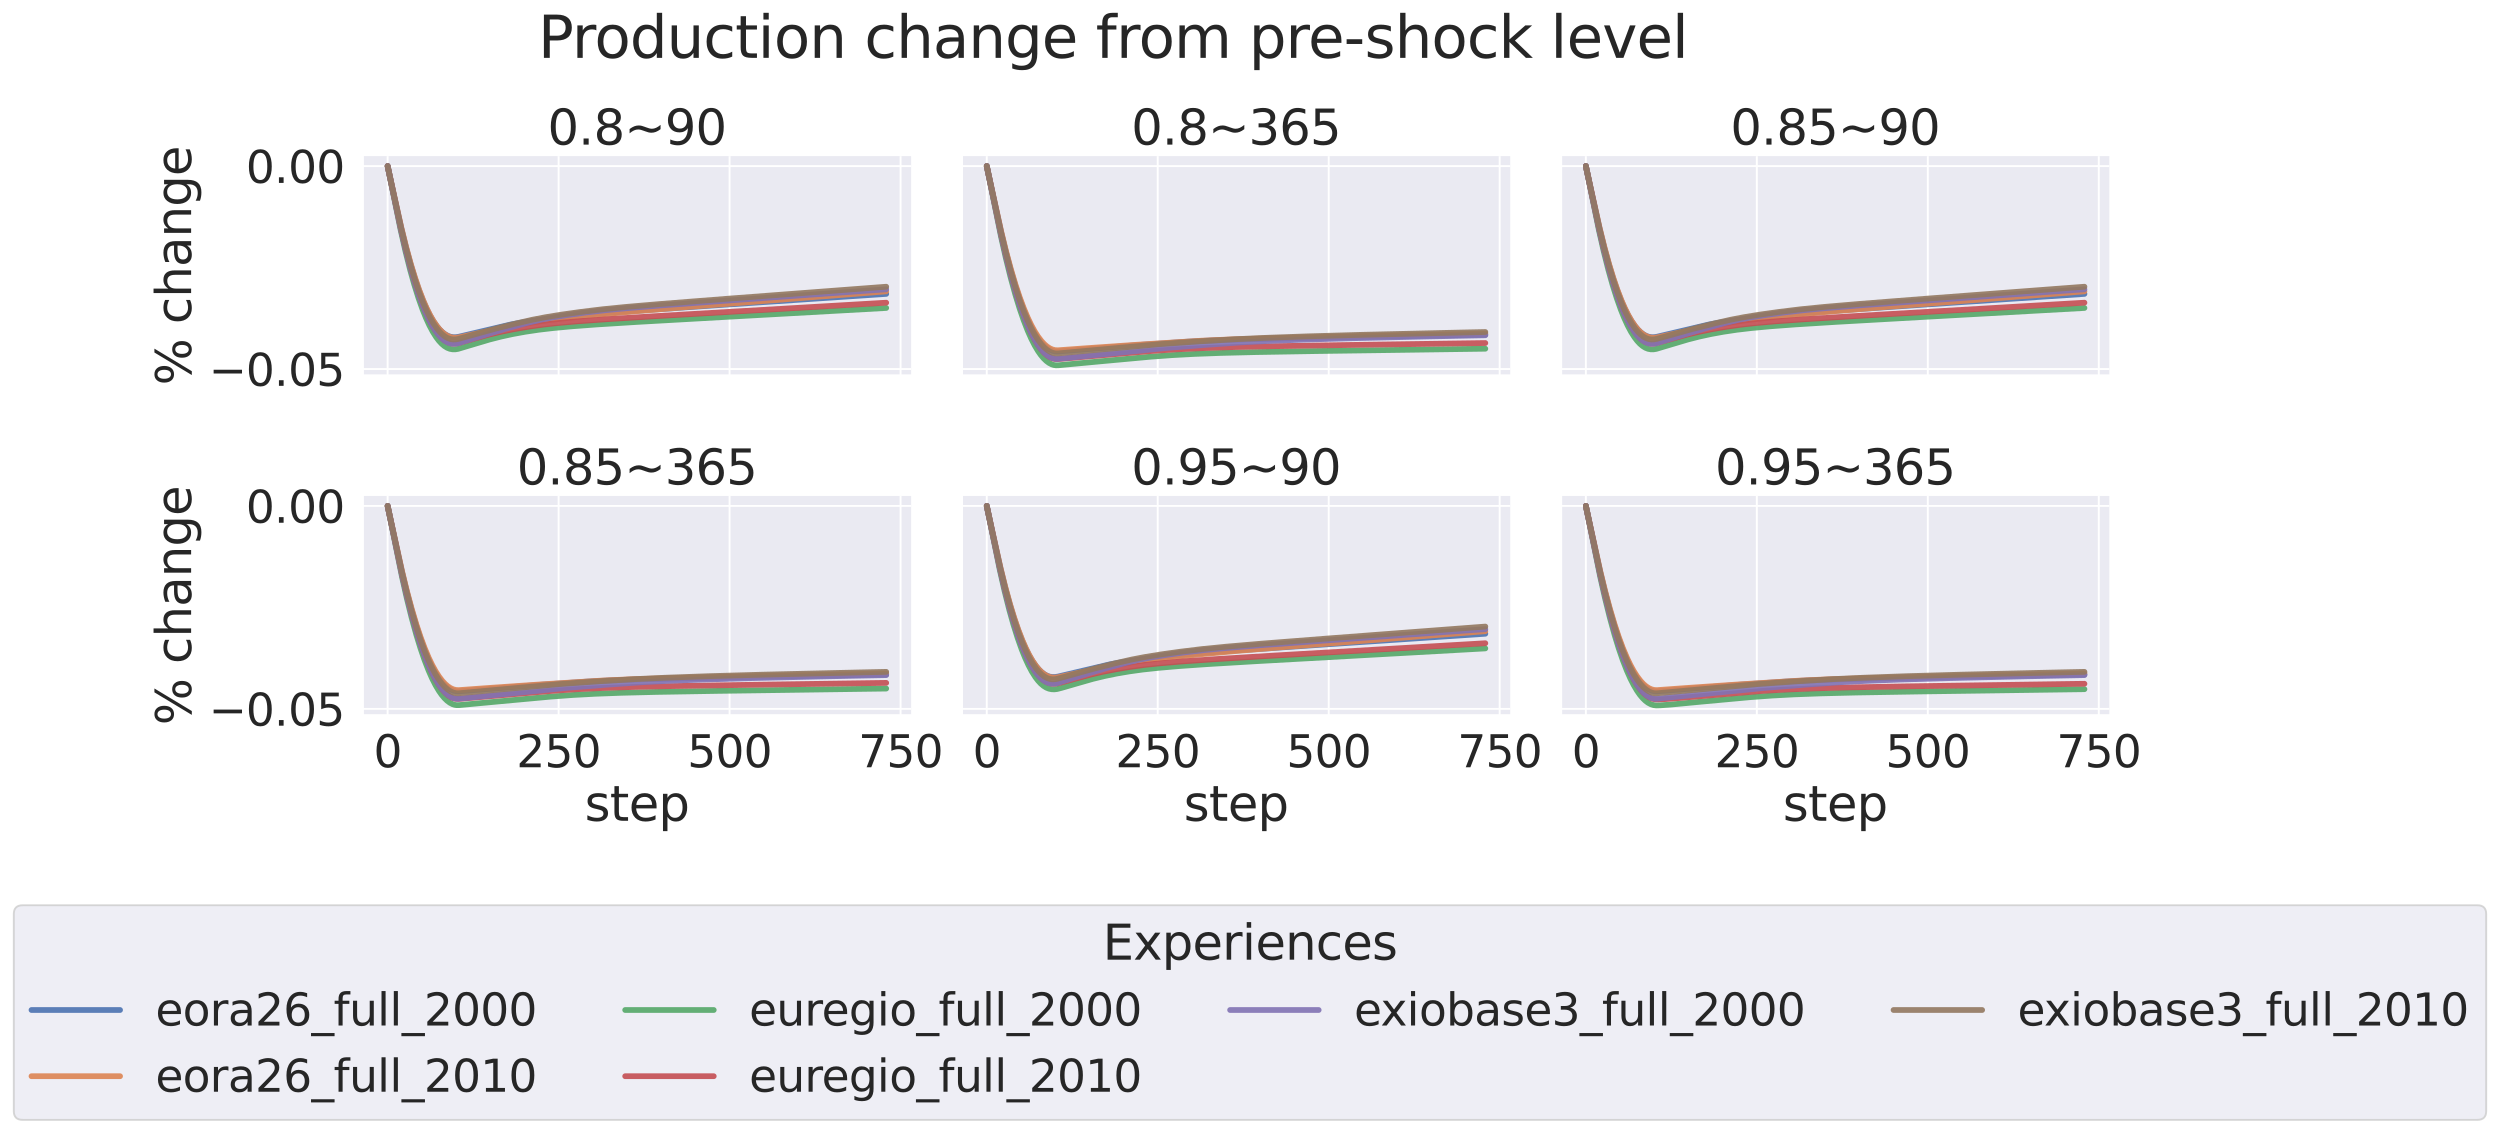 <?xml version="1.0" encoding="utf-8" standalone="no"?>
<!DOCTYPE svg PUBLIC "-//W3C//DTD SVG 1.1//EN"
  "http://www.w3.org/Graphics/SVG/1.1/DTD/svg11.dtd">
<svg xmlns:xlink="http://www.w3.org/1999/xlink" width="1304.438pt" height="591.517pt" viewBox="0 0 1304.438 591.517" xmlns="http://www.w3.org/2000/svg" version="1.1">
 <defs>
  <style type="text/css">*{stroke-linejoin: round; stroke-linecap: butt}</style>
 </defs>
 <g id="figure_1">
  <g id="patch_1">
   <path d="M 0 591.517 
L 1304.438 591.517 
L 1304.438 -0 
L 0 -0 
z
" style="fill: #ffffff"/>
  </g>
  <g id="axes_1">
   <g id="patch_2">
    <path d="M 189.25 195.962 
L 475.405 195.962 
L 475.405 81.456 
L 189.25 81.456 
z
" style="fill: #eaeaf2"/>
   </g>
   <g id="matplotlib.axis_1">
    <g id="xtick_1">
     <g id="line2d_1">
      <path d="M 202.257 195.962 
L 202.257 81.456 
" clip-path="url(#pa5c62e352b)" style="fill: none; stroke: #ffffff; stroke-linecap: round"/>
     </g>
    </g>
    <g id="xtick_2">
     <g id="line2d_2">
      <path d="M 291.469 195.962 
L 291.469 81.456 
" clip-path="url(#pa5c62e352b)" style="fill: none; stroke: #ffffff; stroke-linecap: round"/>
     </g>
    </g>
    <g id="xtick_3">
     <g id="line2d_3">
      <path d="M 380.68 195.962 
L 380.68 81.456 
" clip-path="url(#pa5c62e352b)" style="fill: none; stroke: #ffffff; stroke-linecap: round"/>
     </g>
    </g>
    <g id="xtick_4">
     <g id="line2d_4">
      <path d="M 469.891 195.962 
L 469.891 81.456 
" clip-path="url(#pa5c62e352b)" style="fill: none; stroke: #ffffff; stroke-linecap: round"/>
     </g>
    </g>
   </g>
   <g id="matplotlib.axis_2">
    <g id="ytick_1">
     <g id="line2d_5">
      <path d="M 189.25 192.544 
L 475.405 192.544 
" clip-path="url(#pa5c62e352b)" style="fill: none; stroke: #ffffff; stroke-linecap: round"/>
     </g>
     <g id="text_1">
      <!-- −0.05 -->
      <g style="fill: #262626" transform="translate(108.96 201.32) scale(0.231 -0.231)">
       <defs>
        <path id="DejaVuSans-2212" d="M 678 2272 
L 4684 2272 
L 4684 1741 
L 678 1741 
L 678 2272 
z
" transform="scale(0.016)"/>
        <path id="DejaVuSans-30" d="M 2034 4250 
Q 1547 4250 1301 3770 
Q 1056 3291 1056 2328 
Q 1056 1369 1301 889 
Q 1547 409 2034 409 
Q 2525 409 2770 889 
Q 3016 1369 3016 2328 
Q 3016 3291 2770 3770 
Q 2525 4250 2034 4250 
z
M 2034 4750 
Q 2819 4750 3233 4129 
Q 3647 3509 3647 2328 
Q 3647 1150 3233 529 
Q 2819 -91 2034 -91 
Q 1250 -91 836 529 
Q 422 1150 422 2328 
Q 422 3509 836 4129 
Q 1250 4750 2034 4750 
z
" transform="scale(0.016)"/>
        <path id="DejaVuSans-2e" d="M 684 794 
L 1344 794 
L 1344 0 
L 684 0 
L 684 794 
z
" transform="scale(0.016)"/>
        <path id="DejaVuSans-35" d="M 691 4666 
L 3169 4666 
L 3169 4134 
L 1269 4134 
L 1269 2991 
Q 1406 3038 1543 3061 
Q 1681 3084 1819 3084 
Q 2600 3084 3056 2656 
Q 3513 2228 3513 1497 
Q 3513 744 3044 326 
Q 2575 -91 1722 -91 
Q 1428 -91 1123 -41 
Q 819 9 494 109 
L 494 744 
Q 775 591 1075 516 
Q 1375 441 1709 441 
Q 2250 441 2565 725 
Q 2881 1009 2881 1497 
Q 2881 1984 2565 2268 
Q 2250 2553 1709 2553 
Q 1456 2553 1204 2497 
Q 953 2441 691 2322 
L 691 4666 
z
" transform="scale(0.016)"/>
       </defs>
       <use xlink:href="#DejaVuSans-2212"/>
       <use xlink:href="#DejaVuSans-30" x="83.789"/>
       <use xlink:href="#DejaVuSans-2e" x="147.412"/>
       <use xlink:href="#DejaVuSans-30" x="179.199"/>
       <use xlink:href="#DejaVuSans-35" x="242.822"/>
      </g>
     </g>
    </g>
    <g id="ytick_2">
     <g id="line2d_6">
      <path d="M 189.25 86.661 
L 475.405 86.661 
" clip-path="url(#pa5c62e352b)" style="fill: none; stroke: #ffffff; stroke-linecap: round"/>
     </g>
     <g id="text_2">
      <!-- 0.00 -->
      <g style="fill: #262626" transform="translate(128.317 95.437) scale(0.231 -0.231)">
       <use xlink:href="#DejaVuSans-30"/>
       <use xlink:href="#DejaVuSans-2e" x="63.623"/>
       <use xlink:href="#DejaVuSans-30" x="95.41"/>
       <use xlink:href="#DejaVuSans-30" x="159.033"/>
      </g>
     </g>
    </g>
    <g id="text_3">
     <!-- % change -->
     <g style="fill: #262626" transform="translate(99.719 201.057) rotate(-90) scale(0.252 -0.252)">
      <defs>
       <path id="DejaVuSans-25" d="M 4653 2053 
Q 4381 2053 4226 1822 
Q 4072 1591 4072 1178 
Q 4072 772 4226 539 
Q 4381 306 4653 306 
Q 4919 306 5073 539 
Q 5228 772 5228 1178 
Q 5228 1588 5073 1820 
Q 4919 2053 4653 2053 
z
M 4653 2450 
Q 5147 2450 5437 2106 
Q 5728 1763 5728 1178 
Q 5728 594 5436 251 
Q 5144 -91 4653 -91 
Q 4153 -91 3862 251 
Q 3572 594 3572 1178 
Q 3572 1766 3864 2108 
Q 4156 2450 4653 2450 
z
M 1428 4353 
Q 1159 4353 1004 4120 
Q 850 3888 850 3481 
Q 850 3069 1003 2837 
Q 1156 2606 1428 2606 
Q 1700 2606 1854 2837 
Q 2009 3069 2009 3481 
Q 2009 3884 1853 4118 
Q 1697 4353 1428 4353 
z
M 4250 4750 
L 4750 4750 
L 1831 -91 
L 1331 -91 
L 4250 4750 
z
M 1428 4750 
Q 1922 4750 2215 4408 
Q 2509 4066 2509 3481 
Q 2509 2891 2217 2550 
Q 1925 2209 1428 2209 
Q 931 2209 642 2551 
Q 353 2894 353 3481 
Q 353 4063 643 4406 
Q 934 4750 1428 4750 
z
" transform="scale(0.016)"/>
       <path id="DejaVuSans-20" transform="scale(0.016)"/>
       <path id="DejaVuSans-63" d="M 3122 3366 
L 3122 2828 
Q 2878 2963 2633 3030 
Q 2388 3097 2138 3097 
Q 1578 3097 1268 2742 
Q 959 2388 959 1747 
Q 959 1106 1268 751 
Q 1578 397 2138 397 
Q 2388 397 2633 464 
Q 2878 531 3122 666 
L 3122 134 
Q 2881 22 2623 -34 
Q 2366 -91 2075 -91 
Q 1284 -91 818 406 
Q 353 903 353 1747 
Q 353 2603 823 3093 
Q 1294 3584 2113 3584 
Q 2378 3584 2631 3529 
Q 2884 3475 3122 3366 
z
" transform="scale(0.016)"/>
       <path id="DejaVuSans-68" d="M 3513 2113 
L 3513 0 
L 2938 0 
L 2938 2094 
Q 2938 2591 2744 2837 
Q 2550 3084 2163 3084 
Q 1697 3084 1428 2787 
Q 1159 2491 1159 1978 
L 1159 0 
L 581 0 
L 581 4863 
L 1159 4863 
L 1159 2956 
Q 1366 3272 1645 3428 
Q 1925 3584 2291 3584 
Q 2894 3584 3203 3211 
Q 3513 2838 3513 2113 
z
" transform="scale(0.016)"/>
       <path id="DejaVuSans-61" d="M 2194 1759 
Q 1497 1759 1228 1600 
Q 959 1441 959 1056 
Q 959 750 1161 570 
Q 1363 391 1709 391 
Q 2188 391 2477 730 
Q 2766 1069 2766 1631 
L 2766 1759 
L 2194 1759 
z
M 3341 1997 
L 3341 0 
L 2766 0 
L 2766 531 
Q 2569 213 2275 61 
Q 1981 -91 1556 -91 
Q 1019 -91 701 211 
Q 384 513 384 1019 
Q 384 1609 779 1909 
Q 1175 2209 1959 2209 
L 2766 2209 
L 2766 2266 
Q 2766 2663 2505 2880 
Q 2244 3097 1772 3097 
Q 1472 3097 1187 3025 
Q 903 2953 641 2809 
L 641 3341 
Q 956 3463 1253 3523 
Q 1550 3584 1831 3584 
Q 2591 3584 2966 3190 
Q 3341 2797 3341 1997 
z
" transform="scale(0.016)"/>
       <path id="DejaVuSans-6e" d="M 3513 2113 
L 3513 0 
L 2938 0 
L 2938 2094 
Q 2938 2591 2744 2837 
Q 2550 3084 2163 3084 
Q 1697 3084 1428 2787 
Q 1159 2491 1159 1978 
L 1159 0 
L 581 0 
L 581 3500 
L 1159 3500 
L 1159 2956 
Q 1366 3272 1645 3428 
Q 1925 3584 2291 3584 
Q 2894 3584 3203 3211 
Q 3513 2838 3513 2113 
z
" transform="scale(0.016)"/>
       <path id="DejaVuSans-67" d="M 2906 1791 
Q 2906 2416 2648 2759 
Q 2391 3103 1925 3103 
Q 1463 3103 1205 2759 
Q 947 2416 947 1791 
Q 947 1169 1205 825 
Q 1463 481 1925 481 
Q 2391 481 2648 825 
Q 2906 1169 2906 1791 
z
M 3481 434 
Q 3481 -459 3084 -895 
Q 2688 -1331 1869 -1331 
Q 1566 -1331 1297 -1286 
Q 1028 -1241 775 -1147 
L 775 -588 
Q 1028 -725 1275 -790 
Q 1522 -856 1778 -856 
Q 2344 -856 2625 -561 
Q 2906 -266 2906 331 
L 2906 616 
Q 2728 306 2450 153 
Q 2172 0 1784 0 
Q 1141 0 747 490 
Q 353 981 353 1791 
Q 353 2603 747 3093 
Q 1141 3584 1784 3584 
Q 2172 3584 2450 3431 
Q 2728 3278 2906 2969 
L 2906 3500 
L 3481 3500 
L 3481 434 
z
" transform="scale(0.016)"/>
       <path id="DejaVuSans-65" d="M 3597 1894 
L 3597 1613 
L 953 1613 
Q 991 1019 1311 708 
Q 1631 397 2203 397 
Q 2534 397 2845 478 
Q 3156 559 3463 722 
L 3463 178 
Q 3153 47 2828 -22 
Q 2503 -91 2169 -91 
Q 1331 -91 842 396 
Q 353 884 353 1716 
Q 353 2575 817 3079 
Q 1281 3584 2069 3584 
Q 2775 3584 3186 3129 
Q 3597 2675 3597 1894 
z
M 3022 2063 
Q 3016 2534 2758 2815 
Q 2500 3097 2075 3097 
Q 1594 3097 1305 2825 
Q 1016 2553 972 2059 
L 3022 2063 
z
" transform="scale(0.016)"/>
      </defs>
      <use xlink:href="#DejaVuSans-25"/>
      <use xlink:href="#DejaVuSans-20" x="95.02"/>
      <use xlink:href="#DejaVuSans-63" x="126.807"/>
      <use xlink:href="#DejaVuSans-68" x="181.787"/>
      <use xlink:href="#DejaVuSans-61" x="245.166"/>
      <use xlink:href="#DejaVuSans-6e" x="306.445"/>
      <use xlink:href="#DejaVuSans-67" x="369.824"/>
      <use xlink:href="#DejaVuSans-65" x="433.301"/>
     </g>
    </g>
   </g>
   <g id="PolyCollection_1"/>
   <g id="PolyCollection_2"/>
   <g id="PolyCollection_3"/>
   <g id="PolyCollection_4"/>
   <g id="PolyCollection_5"/>
   <g id="PolyCollection_6"/>
   <g id="line2d_7">
    <path d="M 202.257 86.661 
L 205.469 101.471 
L 209.394 119.146 
L 211.892 129.257 
L 214.39 138.343 
L 216.531 145.323 
L 218.672 151.564 
L 220.813 157.073 
L 222.598 161.11 
L 224.382 164.649 
L 226.166 167.694 
L 227.95 170.247 
L 229.378 171.941 
L 230.805 173.332 
L 232.233 174.424 
L 233.66 175.221 
L 235.087 175.725 
L 236.515 175.944 
L 237.942 175.926 
L 239.369 175.707 
L 266.49 169.313 
L 272.913 168.168 
L 280.763 167.009 
L 290.398 165.818 
L 302.888 164.521 
L 317.162 163.249 
L 336.431 161.817 
L 378.182 158.976 
L 462.398 153.344 
L 462.398 153.344 
" clip-path="url(#pa5c62e352b)" style="fill: none; stroke: #4c72b0; stroke-opacity: 0.9; stroke-width: 3; stroke-linecap: round"/>
   </g>
   <g id="line2d_8">
    <path d="M 202.257 86.661 
L 204.399 96.35 
L 209.394 118.767 
L 211.892 128.832 
L 214.39 137.901 
L 216.531 144.888 
L 218.672 151.155 
L 220.813 156.707 
L 222.598 160.793 
L 224.382 164.389 
L 226.166 167.499 
L 227.95 170.126 
L 229.378 171.881 
L 230.805 173.332 
L 232.233 174.48 
L 233.66 175.335 
L 235.087 175.903 
L 236.515 176.191 
L 237.942 176.232 
L 239.369 176.064 
L 256.855 172.331 
L 270.415 169.505 
L 277.909 168.237 
L 286.473 167.006 
L 296.822 165.808 
L 314.307 164.01 
L 333.577 162.235 
L 359.983 160.066 
L 462.398 152.019 
L 462.398 152.019 
" clip-path="url(#pa5c62e352b)" style="fill: none; stroke: #dd8452; stroke-opacity: 0.9; stroke-width: 3; stroke-linecap: round"/>
   </g>
   <g id="line2d_9">
    <path d="M 202.257 86.661 
L 204.042 95.445 
L 209.038 119.937 
L 211.535 130.974 
L 214.033 140.898 
L 216.174 148.529 
L 218.316 155.362 
L 220.457 161.402 
L 222.241 165.836 
L 224.025 169.729 
L 225.809 173.086 
L 227.594 175.91 
L 229.021 177.79 
L 230.448 179.336 
L 231.876 180.55 
L 233.303 181.438 
L 234.73 182.006 
L 236.158 182.27 
L 237.585 182.273 
L 239.013 182.037 
L 241.867 181.181 
L 255.427 177.143 
L 261.494 175.596 
L 267.56 174.28 
L 273.983 173.109 
L 281.12 172.041 
L 288.614 171.162 
L 298.606 170.236 
L 311.809 169.255 
L 332.863 167.938 
L 379.61 165.293 
L 462.398 160.685 
L 462.398 160.685 
" clip-path="url(#pa5c62e352b)" style="fill: none; stroke: #55a868; stroke-opacity: 0.9; stroke-width: 3; stroke-linecap: round"/>
   </g>
   <g id="line2d_10">
    <path d="M 202.257 86.661 
L 204.042 95.163 
L 209.038 118.878 
L 211.535 129.569 
L 214.033 139.184 
L 216.174 146.579 
L 218.316 153.2 
L 220.457 159.053 
L 222.241 163.35 
L 224.025 167.123 
L 225.809 170.375 
L 227.594 173.111 
L 229.021 174.932 
L 230.448 176.429 
L 231.876 177.607 
L 233.303 178.469 
L 234.73 179.022 
L 236.158 179.281 
L 237.585 179.293 
L 239.013 179.074 
L 242.224 178.168 
L 254.714 174.686 
L 261.137 173.164 
L 267.917 171.799 
L 275.411 170.52 
L 283.261 169.407 
L 290.755 168.579 
L 301.461 167.634 
L 316.448 166.556 
L 342.855 164.916 
L 434.564 159.565 
L 462.398 157.936 
L 462.398 157.936 
" clip-path="url(#pa5c62e352b)" style="fill: none; stroke: #c44e52; stroke-opacity: 0.9; stroke-width: 3; stroke-linecap: round"/>
   </g>
   <g id="line2d_11">
    <path d="M 202.257 86.661 
L 204.755 98.656 
L 209.394 120.489 
L 211.892 131.005 
L 214.033 139.17 
L 216.174 146.56 
L 218.316 153.18 
L 220.457 159.039 
L 222.241 163.344 
L 224.025 167.128 
L 225.809 170.396 
L 227.594 173.15 
L 229.021 174.987 
L 230.448 176.499 
L 231.876 177.689 
L 233.303 178.56 
L 234.73 179.115 
L 236.158 179.364 
L 237.585 179.344 
L 239.013 179.087 
L 241.867 178.194 
L 255.427 173.967 
L 265.776 170.977 
L 276.124 168.222 
L 281.834 166.894 
L 287.9 165.718 
L 295.751 164.432 
L 305.386 163.083 
L 315.734 161.879 
L 326.797 160.82 
L 343.925 159.431 
L 377.112 157.003 
L 462.398 150.953 
L 462.398 150.953 
" clip-path="url(#pa5c62e352b)" style="fill: none; stroke: #8172b3; stroke-opacity: 0.9; stroke-width: 3; stroke-linecap: round"/>
   </g>
   <g id="line2d_12">
    <path d="M 202.257 86.661 
L 205.469 101.65 
L 209.394 119.526 
L 211.892 129.75 
L 214.39 138.946 
L 216.531 146.017 
L 218.672 152.346 
L 220.813 157.94 
L 222.598 162.045 
L 224.382 165.648 
L 226.166 168.752 
L 227.95 171.361 
L 229.378 173.095 
L 230.805 174.515 
L 232.233 175.626 
L 233.66 176.426 
L 235.087 176.923 
L 236.515 177.125 
L 237.942 177.066 
L 239.369 176.787 
L 258.639 171.453 
L 269.344 168.766 
L 277.909 166.816 
L 284.689 165.515 
L 292.896 164.176 
L 303.245 162.726 
L 314.664 161.335 
L 326.797 160.133 
L 344.996 158.578 
L 379.966 155.848 
L 462.398 149.609 
L 462.398 149.609 
" clip-path="url(#pa5c62e352b)" style="fill: none; stroke: #937860; stroke-opacity: 0.9; stroke-width: 3; stroke-linecap: round"/>
   </g>
   <g id="patch_3">
    <path d="M 189.25 195.962 
L 189.25 81.456 
" style="fill: none; stroke: #ffffff; stroke-width: 1.25; stroke-linejoin: miter; stroke-linecap: square"/>
   </g>
   <g id="patch_4">
    <path d="M 189.25 195.962 
L 475.405 195.962 
" style="fill: none; stroke: #ffffff; stroke-width: 1.25; stroke-linejoin: miter; stroke-linecap: square"/>
   </g>
   <g id="text_4">
    <!-- 0.8~90 -->
    <g style="fill: #262626" transform="translate(285.698 75.456) scale(0.252 -0.252)">
     <defs>
      <path id="DejaVuSans-38" d="M 2034 2216 
Q 1584 2216 1326 1975 
Q 1069 1734 1069 1313 
Q 1069 891 1326 650 
Q 1584 409 2034 409 
Q 2484 409 2743 651 
Q 3003 894 3003 1313 
Q 3003 1734 2745 1975 
Q 2488 2216 2034 2216 
z
M 1403 2484 
Q 997 2584 770 2862 
Q 544 3141 544 3541 
Q 544 4100 942 4425 
Q 1341 4750 2034 4750 
Q 2731 4750 3128 4425 
Q 3525 4100 3525 3541 
Q 3525 3141 3298 2862 
Q 3072 2584 2669 2484 
Q 3125 2378 3379 2068 
Q 3634 1759 3634 1313 
Q 3634 634 3220 271 
Q 2806 -91 2034 -91 
Q 1263 -91 848 271 
Q 434 634 434 1313 
Q 434 1759 690 2068 
Q 947 2378 1403 2484 
z
M 1172 3481 
Q 1172 3119 1398 2916 
Q 1625 2713 2034 2713 
Q 2441 2713 2670 2916 
Q 2900 3119 2900 3481 
Q 2900 3844 2670 4047 
Q 2441 4250 2034 4250 
Q 1625 4250 1398 4047 
Q 1172 3844 1172 3481 
z
" transform="scale(0.016)"/>
      <path id="DejaVuSans-7e" d="M 4684 2553 
L 4684 1997 
Q 4356 1750 4076 1644 
Q 3797 1538 3494 1538 
Q 3150 1538 2694 1722 
Q 2659 1734 2644 1741 
Q 2622 1750 2575 1766 
Q 2091 1959 1797 1959 
Q 1522 1959 1253 1839 
Q 984 1719 678 1459 
L 678 2016 
Q 1006 2263 1286 2370 
Q 1566 2478 1869 2478 
Q 2213 2478 2672 2291 
Q 2703 2278 2719 2272 
Q 2744 2263 2788 2247 
Q 3272 2053 3566 2053 
Q 3834 2053 4098 2172 
Q 4363 2291 4684 2553 
z
" transform="scale(0.016)"/>
      <path id="DejaVuSans-39" d="M 703 97 
L 703 672 
Q 941 559 1184 500 
Q 1428 441 1663 441 
Q 2288 441 2617 861 
Q 2947 1281 2994 2138 
Q 2813 1869 2534 1725 
Q 2256 1581 1919 1581 
Q 1219 1581 811 2004 
Q 403 2428 403 3163 
Q 403 3881 828 4315 
Q 1253 4750 1959 4750 
Q 2769 4750 3195 4129 
Q 3622 3509 3622 2328 
Q 3622 1225 3098 567 
Q 2575 -91 1691 -91 
Q 1453 -91 1209 -44 
Q 966 3 703 97 
z
M 1959 2075 
Q 2384 2075 2632 2365 
Q 2881 2656 2881 3163 
Q 2881 3666 2632 3958 
Q 2384 4250 1959 4250 
Q 1534 4250 1286 3958 
Q 1038 3666 1038 3163 
Q 1038 2656 1286 2365 
Q 1534 2075 1959 2075 
z
" transform="scale(0.016)"/>
     </defs>
     <use xlink:href="#DejaVuSans-30"/>
     <use xlink:href="#DejaVuSans-2e" x="63.623"/>
     <use xlink:href="#DejaVuSans-38" x="95.41"/>
     <use xlink:href="#DejaVuSans-7e" x="159.033"/>
     <use xlink:href="#DejaVuSans-39" x="242.822"/>
     <use xlink:href="#DejaVuSans-30" x="306.445"/>
    </g>
   </g>
  </g>
  <g id="axes_2">
   <g id="patch_5">
    <path d="M 501.853 195.962 
L 788.007 195.962 
L 788.007 81.456 
L 501.853 81.456 
z
" style="fill: #eaeaf2"/>
   </g>
   <g id="matplotlib.axis_3">
    <g id="xtick_5">
     <g id="line2d_13">
      <path d="M 514.86 195.962 
L 514.86 81.456 
" clip-path="url(#p66ea0347e9)" style="fill: none; stroke: #ffffff; stroke-linecap: round"/>
     </g>
    </g>
    <g id="xtick_6">
     <g id="line2d_14">
      <path d="M 604.071 195.962 
L 604.071 81.456 
" clip-path="url(#p66ea0347e9)" style="fill: none; stroke: #ffffff; stroke-linecap: round"/>
     </g>
    </g>
    <g id="xtick_7">
     <g id="line2d_15">
      <path d="M 693.283 195.962 
L 693.283 81.456 
" clip-path="url(#p66ea0347e9)" style="fill: none; stroke: #ffffff; stroke-linecap: round"/>
     </g>
    </g>
    <g id="xtick_8">
     <g id="line2d_16">
      <path d="M 782.494 195.962 
L 782.494 81.456 
" clip-path="url(#p66ea0347e9)" style="fill: none; stroke: #ffffff; stroke-linecap: round"/>
     </g>
    </g>
   </g>
   <g id="matplotlib.axis_4">
    <g id="ytick_3">
     <g id="line2d_17">
      <path d="M 501.853 192.544 
L 788.007 192.544 
" clip-path="url(#p66ea0347e9)" style="fill: none; stroke: #ffffff; stroke-linecap: round"/>
     </g>
    </g>
    <g id="ytick_4">
     <g id="line2d_18">
      <path d="M 501.853 86.661 
L 788.007 86.661 
" clip-path="url(#p66ea0347e9)" style="fill: none; stroke: #ffffff; stroke-linecap: round"/>
     </g>
    </g>
   </g>
   <g id="PolyCollection_7"/>
   <g id="PolyCollection_8"/>
   <g id="PolyCollection_9"/>
   <g id="PolyCollection_10"/>
   <g id="PolyCollection_11"/>
   <g id="PolyCollection_12"/>
   <g id="line2d_19">
    <path d="M 514.86 86.661 
L 517.715 99.881 
L 522.354 121.089 
L 524.852 131.396 
L 527.349 140.764 
L 529.847 149.196 
L 531.988 155.68 
L 534.13 161.48 
L 536.271 166.597 
L 538.055 170.34 
L 539.839 173.61 
L 541.623 176.409 
L 543.408 178.738 
L 544.835 180.262 
L 546.262 181.486 
L 547.69 182.41 
L 549.117 183.034 
L 550.544 183.36 
L 551.972 183.399 
L 595.15 179.945 
L 619.059 178.309 
L 629.764 177.752 
L 645.465 177.183 
L 668.66 176.576 
L 711.125 175.716 
L 775 174.592 
L 775 174.592 
" clip-path="url(#p66ea0347e9)" style="fill: none; stroke: #4c72b0; stroke-opacity: 0.9; stroke-width: 3; stroke-linecap: round"/>
   </g>
   <g id="line2d_20">
    <path d="M 514.86 86.661 
L 517.001 96.375 
L 522.354 120.635 
L 524.852 130.849 
L 527.349 140.14 
L 529.847 148.511 
L 531.988 154.954 
L 534.13 160.724 
L 536.271 165.821 
L 538.055 169.556 
L 539.839 172.825 
L 541.623 175.629 
L 543.408 177.97 
L 544.835 179.509 
L 546.262 180.751 
L 547.69 181.698 
L 549.117 182.349 
L 550.544 182.706 
L 551.972 182.774 
L 567.316 181.666 
L 593.009 179.899 
L 627.266 177.75 
L 640.113 177.188 
L 662.237 176.525 
L 701.133 175.606 
L 775 174.063 
L 775 174.063 
" clip-path="url(#p66ea0347e9)" style="fill: none; stroke: #dd8452; stroke-opacity: 0.9; stroke-width: 3; stroke-linecap: round"/>
   </g>
   <g id="line2d_21">
    <path d="M 514.86 86.661 
L 516.644 95.466 
L 522.354 123.679 
L 524.852 134.771 
L 527.349 144.85 
L 529.847 153.918 
L 531.988 160.889 
L 534.13 167.122 
L 536.271 172.619 
L 538.055 176.639 
L 539.839 180.149 
L 541.623 183.152 
L 543.051 185.188 
L 544.478 186.9 
L 545.905 188.289 
L 547.333 189.354 
L 548.76 190.097 
L 549.831 190.443 
L 550.901 190.609 
L 552.329 190.579 
L 573.739 188.567 
L 600.146 186.138 
L 611.565 185.297 
L 622.984 184.678 
L 636.901 184.158 
L 655.1 183.709 
L 687.216 183.166 
L 775 181.951 
L 775 181.951 
" clip-path="url(#p66ea0347e9)" style="fill: none; stroke: #55a868; stroke-opacity: 0.9; stroke-width: 3; stroke-linecap: round"/>
   </g>
   <g id="line2d_22">
    <path d="M 514.86 86.661 
L 516.644 95.183 
L 522.354 122.499 
L 524.852 133.243 
L 527.349 143.007 
L 529.847 151.793 
L 531.988 158.548 
L 534.13 164.589 
L 536.271 169.916 
L 538.055 173.812 
L 539.839 177.214 
L 541.623 180.124 
L 543.408 182.543 
L 544.835 184.124 
L 546.262 185.392 
L 547.69 186.347 
L 549.117 186.99 
L 550.544 187.322 
L 551.972 187.361 
L 570.528 185.76 
L 601.573 183.089 
L 613.706 182.293 
L 626.552 181.677 
L 644.038 181.079 
L 663.664 180.648 
L 704.702 179.993 
L 775 178.987 
L 775 178.987 
" clip-path="url(#p66ea0347e9)" style="fill: none; stroke: #c44e52; stroke-opacity: 0.9; stroke-width: 3; stroke-linecap: round"/>
   </g>
   <g id="line2d_23">
    <path d="M 514.86 86.661 
L 517.358 98.701 
L 522.354 122.51 
L 524.852 133.227 
L 527.349 142.967 
L 529.847 151.733 
L 531.988 158.473 
L 534.13 164.501 
L 536.271 169.818 
L 538.055 173.707 
L 539.839 177.105 
L 541.623 180.011 
L 543.408 182.427 
L 544.835 184.008 
L 546.262 185.276 
L 547.69 186.232 
L 549.117 186.875 
L 550.188 187.153 
L 551.258 187.256 
L 552.686 187.161 
L 608.353 181.588 
L 627.98 180.012 
L 647.963 178.617 
L 660.81 177.952 
L 679.722 177.216 
L 705.058 176.484 
L 745.382 175.54 
L 775 174.932 
L 775 174.932 
" clip-path="url(#p66ea0347e9)" style="fill: none; stroke: #8172b3; stroke-opacity: 0.9; stroke-width: 3; stroke-linecap: round"/>
   </g>
   <g id="line2d_24">
    <path d="M 514.86 86.661 
L 517.715 100.041 
L 522.354 121.471 
L 524.852 131.877 
L 527.349 141.336 
L 529.847 149.851 
L 531.988 156.399 
L 534.13 162.257 
L 536.271 167.426 
L 538.055 171.209 
L 539.839 174.514 
L 541.623 177.344 
L 543.408 179.698 
L 544.835 181.24 
L 546.262 182.479 
L 547.69 183.415 
L 549.117 184.049 
L 550.544 184.38 
L 551.972 184.415 
L 605.142 179.571 
L 625.482 178.13 
L 644.038 177.022 
L 659.739 176.299 
L 682.22 175.503 
L 710.768 174.7 
L 762.867 173.499 
L 775 173.239 
L 775 173.239 
" clip-path="url(#p66ea0347e9)" style="fill: none; stroke: #937860; stroke-opacity: 0.9; stroke-width: 3; stroke-linecap: round"/>
   </g>
   <g id="patch_6">
    <path d="M 501.853 195.962 
L 501.853 81.456 
" style="fill: none; stroke: #ffffff; stroke-width: 1.25; stroke-linejoin: miter; stroke-linecap: square"/>
   </g>
   <g id="patch_7">
    <path d="M 501.853 195.962 
L 788.007 195.962 
" style="fill: none; stroke: #ffffff; stroke-width: 1.25; stroke-linejoin: miter; stroke-linecap: square"/>
   </g>
   <g id="text_5">
    <!-- 0.8~365 -->
    <g style="fill: #262626" transform="translate(590.283 75.456) scale(0.252 -0.252)">
     <defs>
      <path id="DejaVuSans-33" d="M 2597 2516 
Q 3050 2419 3304 2112 
Q 3559 1806 3559 1356 
Q 3559 666 3084 287 
Q 2609 -91 1734 -91 
Q 1441 -91 1130 -33 
Q 819 25 488 141 
L 488 750 
Q 750 597 1062 519 
Q 1375 441 1716 441 
Q 2309 441 2620 675 
Q 2931 909 2931 1356 
Q 2931 1769 2642 2001 
Q 2353 2234 1838 2234 
L 1294 2234 
L 1294 2753 
L 1863 2753 
Q 2328 2753 2575 2939 
Q 2822 3125 2822 3475 
Q 2822 3834 2567 4026 
Q 2313 4219 1838 4219 
Q 1578 4219 1281 4162 
Q 984 4106 628 3988 
L 628 4550 
Q 988 4650 1302 4700 
Q 1616 4750 1894 4750 
Q 2613 4750 3031 4423 
Q 3450 4097 3450 3541 
Q 3450 3153 3228 2886 
Q 3006 2619 2597 2516 
z
" transform="scale(0.016)"/>
      <path id="DejaVuSans-36" d="M 2113 2584 
Q 1688 2584 1439 2293 
Q 1191 2003 1191 1497 
Q 1191 994 1439 701 
Q 1688 409 2113 409 
Q 2538 409 2786 701 
Q 3034 994 3034 1497 
Q 3034 2003 2786 2293 
Q 2538 2584 2113 2584 
z
M 3366 4563 
L 3366 3988 
Q 3128 4100 2886 4159 
Q 2644 4219 2406 4219 
Q 1781 4219 1451 3797 
Q 1122 3375 1075 2522 
Q 1259 2794 1537 2939 
Q 1816 3084 2150 3084 
Q 2853 3084 3261 2657 
Q 3669 2231 3669 1497 
Q 3669 778 3244 343 
Q 2819 -91 2113 -91 
Q 1303 -91 875 529 
Q 447 1150 447 2328 
Q 447 3434 972 4092 
Q 1497 4750 2381 4750 
Q 2619 4750 2861 4703 
Q 3103 4656 3366 4563 
z
" transform="scale(0.016)"/>
     </defs>
     <use xlink:href="#DejaVuSans-30"/>
     <use xlink:href="#DejaVuSans-2e" x="63.623"/>
     <use xlink:href="#DejaVuSans-38" x="95.41"/>
     <use xlink:href="#DejaVuSans-7e" x="159.033"/>
     <use xlink:href="#DejaVuSans-33" x="242.822"/>
     <use xlink:href="#DejaVuSans-36" x="306.445"/>
     <use xlink:href="#DejaVuSans-35" x="370.068"/>
    </g>
   </g>
  </g>
  <g id="axes_3">
   <g id="patch_8">
    <path d="M 814.455 195.962 
L 1100.61 195.962 
L 1100.61 81.456 
L 814.455 81.456 
z
" style="fill: #eaeaf2"/>
   </g>
   <g id="matplotlib.axis_5">
    <g id="xtick_9">
     <g id="line2d_25">
      <path d="M 827.462 195.962 
L 827.462 81.456 
" clip-path="url(#pd4271a3ad0)" style="fill: none; stroke: #ffffff; stroke-linecap: round"/>
     </g>
    </g>
    <g id="xtick_10">
     <g id="line2d_26">
      <path d="M 916.674 195.962 
L 916.674 81.456 
" clip-path="url(#pd4271a3ad0)" style="fill: none; stroke: #ffffff; stroke-linecap: round"/>
     </g>
    </g>
    <g id="xtick_11">
     <g id="line2d_27">
      <path d="M 1005.885 195.962 
L 1005.885 81.456 
" clip-path="url(#pd4271a3ad0)" style="fill: none; stroke: #ffffff; stroke-linecap: round"/>
     </g>
    </g>
    <g id="xtick_12">
     <g id="line2d_28">
      <path d="M 1095.096 195.962 
L 1095.096 81.456 
" clip-path="url(#pd4271a3ad0)" style="fill: none; stroke: #ffffff; stroke-linecap: round"/>
     </g>
    </g>
   </g>
   <g id="matplotlib.axis_6">
    <g id="ytick_5">
     <g id="line2d_29">
      <path d="M 814.455 192.544 
L 1100.61 192.544 
" clip-path="url(#pd4271a3ad0)" style="fill: none; stroke: #ffffff; stroke-linecap: round"/>
     </g>
    </g>
    <g id="ytick_6">
     <g id="line2d_30">
      <path d="M 814.455 86.661 
L 1100.61 86.661 
" clip-path="url(#pd4271a3ad0)" style="fill: none; stroke: #ffffff; stroke-linecap: round"/>
     </g>
    </g>
   </g>
   <g id="PolyCollection_13"/>
   <g id="PolyCollection_14"/>
   <g id="PolyCollection_15"/>
   <g id="PolyCollection_16"/>
   <g id="PolyCollection_17"/>
   <g id="PolyCollection_18"/>
   <g id="line2d_31">
    <path d="M 827.462 86.661 
L 830.674 101.471 
L 834.599 119.146 
L 837.097 129.257 
L 839.595 138.343 
L 841.736 145.323 
L 843.877 151.564 
L 846.018 157.073 
L 847.803 161.11 
L 849.587 164.649 
L 851.371 167.694 
L 853.155 170.247 
L 854.583 171.941 
L 856.01 173.332 
L 857.437 174.424 
L 858.865 175.221 
L 860.292 175.725 
L 861.719 175.944 
L 863.147 175.926 
L 864.574 175.707 
L 891.694 169.313 
L 898.118 168.168 
L 905.968 167.009 
L 915.603 165.818 
L 928.093 164.521 
L 942.367 163.249 
L 961.636 161.817 
L 1003.387 158.976 
L 1087.603 153.344 
L 1087.603 153.344 
" clip-path="url(#pd4271a3ad0)" style="fill: none; stroke: #4c72b0; stroke-opacity: 0.9; stroke-width: 3; stroke-linecap: round"/>
   </g>
   <g id="line2d_32">
    <path d="M 827.462 86.661 
L 829.603 96.35 
L 834.599 118.767 
L 837.097 128.832 
L 839.595 137.901 
L 841.736 144.888 
L 843.877 151.155 
L 846.018 156.707 
L 847.803 160.793 
L 849.587 164.389 
L 851.371 167.499 
L 853.155 170.126 
L 854.583 171.881 
L 856.01 173.332 
L 857.437 174.48 
L 858.865 175.335 
L 860.292 175.903 
L 861.719 176.191 
L 863.147 176.232 
L 864.574 176.064 
L 882.06 172.331 
L 895.62 169.505 
L 903.114 168.237 
L 911.678 167.006 
L 922.026 165.808 
L 939.512 164.01 
L 958.781 162.235 
L 985.188 160.066 
L 1087.603 152.019 
L 1087.603 152.019 
" clip-path="url(#pd4271a3ad0)" style="fill: none; stroke: #dd8452; stroke-opacity: 0.9; stroke-width: 3; stroke-linecap: round"/>
   </g>
   <g id="line2d_33">
    <path d="M 827.462 86.661 
L 829.247 95.445 
L 834.242 119.937 
L 836.74 130.974 
L 839.238 140.898 
L 841.379 148.529 
L 843.52 155.362 
L 845.661 161.402 
L 847.446 165.836 
L 849.23 169.729 
L 851.014 173.086 
L 852.798 175.91 
L 854.226 177.79 
L 855.653 179.336 
L 857.08 180.55 
L 858.508 181.438 
L 859.935 182.006 
L 861.363 182.27 
L 862.79 182.273 
L 864.217 182.037 
L 867.072 181.181 
L 880.632 177.143 
L 886.699 175.596 
L 892.765 174.28 
L 899.188 173.109 
L 906.325 172.041 
L 913.819 171.162 
L 923.811 170.236 
L 937.014 169.255 
L 958.068 167.938 
L 1004.814 165.293 
L 1087.603 160.685 
L 1087.603 160.685 
" clip-path="url(#pd4271a3ad0)" style="fill: none; stroke: #55a868; stroke-opacity: 0.9; stroke-width: 3; stroke-linecap: round"/>
   </g>
   <g id="line2d_34">
    <path d="M 827.462 86.661 
L 829.247 95.163 
L 834.242 118.878 
L 836.74 129.569 
L 839.238 139.184 
L 841.379 146.579 
L 843.52 153.2 
L 845.661 159.053 
L 847.446 163.35 
L 849.23 167.123 
L 851.014 170.375 
L 852.798 173.111 
L 854.226 174.932 
L 855.653 176.429 
L 857.08 177.607 
L 858.508 178.469 
L 859.935 179.022 
L 861.363 179.281 
L 862.79 179.293 
L 864.217 179.074 
L 867.429 178.168 
L 879.919 174.686 
L 886.342 173.164 
L 893.122 171.799 
L 900.616 170.52 
L 908.466 169.407 
L 915.96 168.579 
L 926.665 167.634 
L 941.653 166.556 
L 968.059 164.916 
L 1059.769 159.565 
L 1087.603 157.936 
L 1087.603 157.936 
" clip-path="url(#pd4271a3ad0)" style="fill: none; stroke: #c44e52; stroke-opacity: 0.9; stroke-width: 3; stroke-linecap: round"/>
   </g>
   <g id="line2d_35">
    <path d="M 827.462 86.661 
L 829.96 98.656 
L 834.599 120.489 
L 837.097 131.005 
L 839.238 139.17 
L 841.379 146.56 
L 843.52 153.18 
L 845.661 159.039 
L 847.446 163.344 
L 849.23 167.128 
L 851.014 170.396 
L 852.798 173.15 
L 854.226 174.987 
L 855.653 176.499 
L 857.08 177.689 
L 858.508 178.56 
L 859.935 179.115 
L 861.363 179.364 
L 862.79 179.344 
L 864.217 179.087 
L 867.072 178.194 
L 880.632 173.967 
L 890.981 170.977 
L 901.329 168.222 
L 907.039 166.894 
L 913.105 165.718 
L 920.956 164.432 
L 930.591 163.083 
L 940.939 161.879 
L 952.001 160.82 
L 969.13 159.431 
L 1002.317 157.003 
L 1087.603 150.953 
L 1087.603 150.953 
" clip-path="url(#pd4271a3ad0)" style="fill: none; stroke: #8172b3; stroke-opacity: 0.9; stroke-width: 3; stroke-linecap: round"/>
   </g>
   <g id="line2d_36">
    <path d="M 827.462 86.661 
L 830.674 101.65 
L 834.599 119.526 
L 837.097 129.75 
L 839.595 138.946 
L 841.736 146.017 
L 843.877 152.346 
L 846.018 157.94 
L 847.803 162.045 
L 849.587 165.648 
L 851.371 168.752 
L 853.155 171.361 
L 854.583 173.095 
L 856.01 174.515 
L 857.437 175.626 
L 858.865 176.426 
L 860.292 176.923 
L 861.719 177.125 
L 863.147 177.066 
L 864.574 176.787 
L 883.844 171.453 
L 894.549 168.766 
L 903.114 166.816 
L 909.894 165.515 
L 918.101 164.176 
L 928.45 162.726 
L 939.869 161.335 
L 952.001 160.133 
L 970.2 158.578 
L 1005.171 155.848 
L 1087.603 149.609 
L 1087.603 149.609 
" clip-path="url(#pd4271a3ad0)" style="fill: none; stroke: #937860; stroke-opacity: 0.9; stroke-width: 3; stroke-linecap: round"/>
   </g>
   <g id="patch_9">
    <path d="M 814.455 195.962 
L 814.455 81.456 
" style="fill: none; stroke: #ffffff; stroke-width: 1.25; stroke-linejoin: miter; stroke-linecap: square"/>
   </g>
   <g id="patch_10">
    <path d="M 814.455 195.962 
L 1100.61 195.962 
" style="fill: none; stroke: #ffffff; stroke-width: 1.25; stroke-linejoin: miter; stroke-linecap: square"/>
   </g>
   <g id="text_6">
    <!-- 0.85~90 -->
    <g style="fill: #262626" transform="translate(902.886 75.456) scale(0.252 -0.252)">
     <use xlink:href="#DejaVuSans-30"/>
     <use xlink:href="#DejaVuSans-2e" x="63.623"/>
     <use xlink:href="#DejaVuSans-38" x="95.41"/>
     <use xlink:href="#DejaVuSans-35" x="159.033"/>
     <use xlink:href="#DejaVuSans-7e" x="222.656"/>
     <use xlink:href="#DejaVuSans-39" x="306.445"/>
     <use xlink:href="#DejaVuSans-30" x="370.068"/>
    </g>
   </g>
  </g>
  <g id="axes_4">
   <g id="patch_11">
    <path d="M 189.25 373.284 
L 475.405 373.284 
L 475.405 258.778 
L 189.25 258.778 
z
" style="fill: #eaeaf2"/>
   </g>
   <g id="matplotlib.axis_7">
    <g id="xtick_13">
     <g id="line2d_37">
      <path d="M 202.257 373.284 
L 202.257 258.778 
" clip-path="url(#p3bc3f3232b)" style="fill: none; stroke: #ffffff; stroke-linecap: round"/>
     </g>
     <g id="text_7">
      <!-- 0 -->
      <g style="fill: #262626" transform="translate(194.909 400.336) scale(0.231 -0.231)">
       <use xlink:href="#DejaVuSans-30"/>
      </g>
     </g>
    </g>
    <g id="xtick_14">
     <g id="line2d_38">
      <path d="M 291.469 373.284 
L 291.469 258.778 
" clip-path="url(#p3bc3f3232b)" style="fill: none; stroke: #ffffff; stroke-linecap: round"/>
     </g>
     <g id="text_8">
      <!-- 250 -->
      <g style="fill: #262626" transform="translate(269.423 400.336) scale(0.231 -0.231)">
       <defs>
        <path id="DejaVuSans-32" d="M 1228 531 
L 3431 531 
L 3431 0 
L 469 0 
L 469 531 
Q 828 903 1448 1529 
Q 2069 2156 2228 2338 
Q 2531 2678 2651 2914 
Q 2772 3150 2772 3378 
Q 2772 3750 2511 3984 
Q 2250 4219 1831 4219 
Q 1534 4219 1204 4116 
Q 875 4013 500 3803 
L 500 4441 
Q 881 4594 1212 4672 
Q 1544 4750 1819 4750 
Q 2544 4750 2975 4387 
Q 3406 4025 3406 3419 
Q 3406 3131 3298 2873 
Q 3191 2616 2906 2266 
Q 2828 2175 2409 1742 
Q 1991 1309 1228 531 
z
" transform="scale(0.016)"/>
       </defs>
       <use xlink:href="#DejaVuSans-32"/>
       <use xlink:href="#DejaVuSans-35" x="63.623"/>
       <use xlink:href="#DejaVuSans-30" x="127.246"/>
      </g>
     </g>
    </g>
    <g id="xtick_15">
     <g id="line2d_39">
      <path d="M 380.68 373.284 
L 380.68 258.778 
" clip-path="url(#p3bc3f3232b)" style="fill: none; stroke: #ffffff; stroke-linecap: round"/>
     </g>
     <g id="text_9">
      <!-- 500 -->
      <g style="fill: #262626" transform="translate(358.634 400.336) scale(0.231 -0.231)">
       <use xlink:href="#DejaVuSans-35"/>
       <use xlink:href="#DejaVuSans-30" x="63.623"/>
       <use xlink:href="#DejaVuSans-30" x="127.246"/>
      </g>
     </g>
    </g>
    <g id="xtick_16">
     <g id="line2d_40">
      <path d="M 469.891 373.284 
L 469.891 258.778 
" clip-path="url(#p3bc3f3232b)" style="fill: none; stroke: #ffffff; stroke-linecap: round"/>
     </g>
     <g id="text_10">
      <!-- 750 -->
      <g style="fill: #262626" transform="translate(447.845 400.336) scale(0.231 -0.231)">
       <defs>
        <path id="DejaVuSans-37" d="M 525 4666 
L 3525 4666 
L 3525 4397 
L 1831 0 
L 1172 0 
L 2766 4134 
L 525 4134 
L 525 4666 
z
" transform="scale(0.016)"/>
       </defs>
       <use xlink:href="#DejaVuSans-37"/>
       <use xlink:href="#DejaVuSans-35" x="63.623"/>
       <use xlink:href="#DejaVuSans-30" x="127.246"/>
      </g>
     </g>
    </g>
    <g id="text_11">
     <!-- step -->
     <g style="fill: #262626" transform="translate(305.072 428.289) scale(0.252 -0.252)">
      <defs>
       <path id="DejaVuSans-73" d="M 2834 3397 
L 2834 2853 
Q 2591 2978 2328 3040 
Q 2066 3103 1784 3103 
Q 1356 3103 1142 2972 
Q 928 2841 928 2578 
Q 928 2378 1081 2264 
Q 1234 2150 1697 2047 
L 1894 2003 
Q 2506 1872 2764 1633 
Q 3022 1394 3022 966 
Q 3022 478 2636 193 
Q 2250 -91 1575 -91 
Q 1294 -91 989 -36 
Q 684 19 347 128 
L 347 722 
Q 666 556 975 473 
Q 1284 391 1588 391 
Q 1994 391 2212 530 
Q 2431 669 2431 922 
Q 2431 1156 2273 1281 
Q 2116 1406 1581 1522 
L 1381 1569 
Q 847 1681 609 1914 
Q 372 2147 372 2553 
Q 372 3047 722 3315 
Q 1072 3584 1716 3584 
Q 2034 3584 2315 3537 
Q 2597 3491 2834 3397 
z
" transform="scale(0.016)"/>
       <path id="DejaVuSans-74" d="M 1172 4494 
L 1172 3500 
L 2356 3500 
L 2356 3053 
L 1172 3053 
L 1172 1153 
Q 1172 725 1289 603 
Q 1406 481 1766 481 
L 2356 481 
L 2356 0 
L 1766 0 
Q 1100 0 847 248 
Q 594 497 594 1153 
L 594 3053 
L 172 3053 
L 172 3500 
L 594 3500 
L 594 4494 
L 1172 4494 
z
" transform="scale(0.016)"/>
       <path id="DejaVuSans-70" d="M 1159 525 
L 1159 -1331 
L 581 -1331 
L 581 3500 
L 1159 3500 
L 1159 2969 
Q 1341 3281 1617 3432 
Q 1894 3584 2278 3584 
Q 2916 3584 3314 3078 
Q 3713 2572 3713 1747 
Q 3713 922 3314 415 
Q 2916 -91 2278 -91 
Q 1894 -91 1617 61 
Q 1341 213 1159 525 
z
M 3116 1747 
Q 3116 2381 2855 2742 
Q 2594 3103 2138 3103 
Q 1681 3103 1420 2742 
Q 1159 2381 1159 1747 
Q 1159 1113 1420 752 
Q 1681 391 2138 391 
Q 2594 391 2855 752 
Q 3116 1113 3116 1747 
z
" transform="scale(0.016)"/>
      </defs>
      <use xlink:href="#DejaVuSans-73"/>
      <use xlink:href="#DejaVuSans-74" x="52.1"/>
      <use xlink:href="#DejaVuSans-65" x="91.309"/>
      <use xlink:href="#DejaVuSans-70" x="152.832"/>
     </g>
    </g>
   </g>
   <g id="matplotlib.axis_8">
    <g id="ytick_7">
     <g id="line2d_41">
      <path d="M 189.25 369.866 
L 475.405 369.866 
" clip-path="url(#p3bc3f3232b)" style="fill: none; stroke: #ffffff; stroke-linecap: round"/>
     </g>
     <g id="text_12">
      <!-- −0.05 -->
      <g style="fill: #262626" transform="translate(108.96 378.642) scale(0.231 -0.231)">
       <use xlink:href="#DejaVuSans-2212"/>
       <use xlink:href="#DejaVuSans-30" x="83.789"/>
       <use xlink:href="#DejaVuSans-2e" x="147.412"/>
       <use xlink:href="#DejaVuSans-30" x="179.199"/>
       <use xlink:href="#DejaVuSans-35" x="242.822"/>
      </g>
     </g>
    </g>
    <g id="ytick_8">
     <g id="line2d_42">
      <path d="M 189.25 263.983 
L 475.405 263.983 
" clip-path="url(#p3bc3f3232b)" style="fill: none; stroke: #ffffff; stroke-linecap: round"/>
     </g>
     <g id="text_13">
      <!-- 0.00 -->
      <g style="fill: #262626" transform="translate(128.317 272.759) scale(0.231 -0.231)">
       <use xlink:href="#DejaVuSans-30"/>
       <use xlink:href="#DejaVuSans-2e" x="63.623"/>
       <use xlink:href="#DejaVuSans-30" x="95.41"/>
       <use xlink:href="#DejaVuSans-30" x="159.033"/>
      </g>
     </g>
    </g>
    <g id="text_14">
     <!-- % change -->
     <g style="fill: #262626" transform="translate(99.719 378.379) rotate(-90) scale(0.252 -0.252)">
      <use xlink:href="#DejaVuSans-25"/>
      <use xlink:href="#DejaVuSans-20" x="95.02"/>
      <use xlink:href="#DejaVuSans-63" x="126.807"/>
      <use xlink:href="#DejaVuSans-68" x="181.787"/>
      <use xlink:href="#DejaVuSans-61" x="245.166"/>
      <use xlink:href="#DejaVuSans-6e" x="306.445"/>
      <use xlink:href="#DejaVuSans-67" x="369.824"/>
      <use xlink:href="#DejaVuSans-65" x="433.301"/>
     </g>
    </g>
   </g>
   <g id="PolyCollection_19"/>
   <g id="PolyCollection_20"/>
   <g id="PolyCollection_21"/>
   <g id="PolyCollection_22"/>
   <g id="PolyCollection_23"/>
   <g id="PolyCollection_24"/>
   <g id="line2d_43">
    <path d="M 202.257 263.983 
L 205.112 277.203 
L 209.751 298.411 
L 212.249 308.718 
L 214.747 318.086 
L 217.245 326.518 
L 219.386 333.002 
L 221.527 338.802 
L 223.668 343.919 
L 225.452 347.662 
L 227.237 350.932 
L 229.021 353.731 
L 230.805 356.06 
L 232.233 357.584 
L 233.66 358.808 
L 235.087 359.731 
L 236.515 360.356 
L 237.942 360.682 
L 239.369 360.721 
L 282.548 357.267 
L 306.456 355.631 
L 317.162 355.074 
L 332.863 354.505 
L 356.058 353.898 
L 398.522 353.038 
L 462.398 351.914 
L 462.398 351.914 
" clip-path="url(#p3bc3f3232b)" style="fill: none; stroke: #4c72b0; stroke-opacity: 0.9; stroke-width: 3; stroke-linecap: round"/>
   </g>
   <g id="line2d_44">
    <path d="M 202.257 263.983 
L 204.399 273.697 
L 209.751 297.957 
L 212.249 308.171 
L 214.747 317.462 
L 217.245 325.833 
L 219.386 332.276 
L 221.527 338.046 
L 223.668 343.143 
L 225.452 346.878 
L 227.237 350.147 
L 229.021 352.951 
L 230.805 355.292 
L 232.233 356.831 
L 233.66 358.073 
L 235.087 359.02 
L 236.515 359.671 
L 237.942 360.028 
L 239.369 360.096 
L 254.714 358.988 
L 280.407 357.221 
L 314.664 355.072 
L 327.51 354.51 
L 349.635 353.847 
L 388.531 352.927 
L 462.398 351.385 
L 462.398 351.385 
" clip-path="url(#p3bc3f3232b)" style="fill: none; stroke: #dd8452; stroke-opacity: 0.9; stroke-width: 3; stroke-linecap: round"/>
   </g>
   <g id="line2d_45">
    <path d="M 202.257 263.983 
L 204.042 272.788 
L 209.751 301.001 
L 212.249 312.093 
L 214.747 322.172 
L 217.245 331.24 
L 219.386 338.211 
L 221.527 344.444 
L 223.668 349.941 
L 225.452 353.961 
L 227.237 357.471 
L 229.021 360.474 
L 230.448 362.51 
L 231.876 364.222 
L 233.303 365.611 
L 234.73 366.676 
L 236.158 367.419 
L 237.228 367.765 
L 238.299 367.931 
L 239.726 367.901 
L 261.137 365.889 
L 287.544 363.46 
L 298.963 362.619 
L 310.382 362 
L 324.299 361.48 
L 342.498 361.031 
L 374.614 360.488 
L 462.398 359.273 
L 462.398 359.273 
" clip-path="url(#p3bc3f3232b)" style="fill: none; stroke: #55a868; stroke-opacity: 0.9; stroke-width: 3; stroke-linecap: round"/>
   </g>
   <g id="line2d_46">
    <path d="M 202.257 263.983 
L 204.042 272.505 
L 209.751 299.821 
L 212.249 310.565 
L 214.747 320.329 
L 217.245 329.115 
L 219.386 335.87 
L 221.527 341.911 
L 223.668 347.238 
L 225.452 351.134 
L 227.237 354.536 
L 229.021 357.446 
L 230.805 359.865 
L 232.233 361.446 
L 233.66 362.714 
L 235.087 363.669 
L 236.515 364.312 
L 237.942 364.644 
L 239.369 364.683 
L 257.925 363.082 
L 288.971 360.411 
L 301.104 359.615 
L 313.95 358.999 
L 331.436 358.401 
L 351.062 357.97 
L 392.099 357.315 
L 462.398 356.309 
L 462.398 356.309 
" clip-path="url(#p3bc3f3232b)" style="fill: none; stroke: #c44e52; stroke-opacity: 0.9; stroke-width: 3; stroke-linecap: round"/>
   </g>
   <g id="line2d_47">
    <path d="M 202.257 263.983 
L 204.755 276.023 
L 209.751 299.832 
L 212.249 310.549 
L 214.747 320.289 
L 217.245 329.055 
L 219.386 335.795 
L 221.527 341.823 
L 223.668 347.14 
L 225.452 351.029 
L 227.237 354.427 
L 229.021 357.333 
L 230.805 359.749 
L 232.233 361.33 
L 233.66 362.598 
L 235.087 363.554 
L 236.515 364.197 
L 237.585 364.475 
L 238.656 364.578 
L 240.083 364.483 
L 295.751 358.91 
L 315.377 357.334 
L 335.361 355.939 
L 348.207 355.274 
L 367.12 354.538 
L 392.456 353.806 
L 432.78 352.862 
L 462.398 352.254 
L 462.398 352.254 
" clip-path="url(#p3bc3f3232b)" style="fill: none; stroke: #8172b3; stroke-opacity: 0.9; stroke-width: 3; stroke-linecap: round"/>
   </g>
   <g id="line2d_48">
    <path d="M 202.257 263.983 
L 205.112 277.363 
L 209.751 298.793 
L 212.249 309.199 
L 214.747 318.658 
L 217.245 327.173 
L 219.386 333.721 
L 221.527 339.579 
L 223.668 344.748 
L 225.452 348.531 
L 227.237 351.836 
L 229.021 354.666 
L 230.805 357.02 
L 232.233 358.562 
L 233.66 359.801 
L 235.087 360.737 
L 236.515 361.371 
L 237.942 361.702 
L 239.369 361.737 
L 292.539 356.893 
L 312.88 355.452 
L 331.436 354.344 
L 347.137 353.621 
L 369.618 352.825 
L 398.166 352.022 
L 450.265 350.821 
L 462.398 350.561 
L 462.398 350.561 
" clip-path="url(#p3bc3f3232b)" style="fill: none; stroke: #937860; stroke-opacity: 0.9; stroke-width: 3; stroke-linecap: round"/>
   </g>
   <g id="patch_12">
    <path d="M 189.25 373.284 
L 189.25 258.778 
" style="fill: none; stroke: #ffffff; stroke-width: 1.25; stroke-linejoin: miter; stroke-linecap: square"/>
   </g>
   <g id="patch_13">
    <path d="M 189.25 373.284 
L 475.405 373.284 
" style="fill: none; stroke: #ffffff; stroke-width: 1.25; stroke-linejoin: miter; stroke-linecap: square"/>
   </g>
   <g id="text_15">
    <!-- 0.85~365 -->
    <g style="fill: #262626" transform="translate(269.664 252.778) scale(0.252 -0.252)">
     <use xlink:href="#DejaVuSans-30"/>
     <use xlink:href="#DejaVuSans-2e" x="63.623"/>
     <use xlink:href="#DejaVuSans-38" x="95.41"/>
     <use xlink:href="#DejaVuSans-35" x="159.033"/>
     <use xlink:href="#DejaVuSans-7e" x="222.656"/>
     <use xlink:href="#DejaVuSans-33" x="306.445"/>
     <use xlink:href="#DejaVuSans-36" x="370.068"/>
     <use xlink:href="#DejaVuSans-35" x="433.691"/>
    </g>
   </g>
  </g>
  <g id="axes_5">
   <g id="patch_14">
    <path d="M 501.853 373.284 
L 788.007 373.284 
L 788.007 258.778 
L 501.853 258.778 
z
" style="fill: #eaeaf2"/>
   </g>
   <g id="matplotlib.axis_9">
    <g id="xtick_17">
     <g id="line2d_49">
      <path d="M 514.86 373.284 
L 514.86 258.778 
" clip-path="url(#p35c1845d08)" style="fill: none; stroke: #ffffff; stroke-linecap: round"/>
     </g>
     <g id="text_16">
      <!-- 0 -->
      <g style="fill: #262626" transform="translate(507.511 400.336) scale(0.231 -0.231)">
       <use xlink:href="#DejaVuSans-30"/>
      </g>
     </g>
    </g>
    <g id="xtick_18">
     <g id="line2d_50">
      <path d="M 604.071 373.284 
L 604.071 258.778 
" clip-path="url(#p35c1845d08)" style="fill: none; stroke: #ffffff; stroke-linecap: round"/>
     </g>
     <g id="text_17">
      <!-- 250 -->
      <g style="fill: #262626" transform="translate(582.025 400.336) scale(0.231 -0.231)">
       <use xlink:href="#DejaVuSans-32"/>
       <use xlink:href="#DejaVuSans-35" x="63.623"/>
       <use xlink:href="#DejaVuSans-30" x="127.246"/>
      </g>
     </g>
    </g>
    <g id="xtick_19">
     <g id="line2d_51">
      <path d="M 693.283 373.284 
L 693.283 258.778 
" clip-path="url(#p35c1845d08)" style="fill: none; stroke: #ffffff; stroke-linecap: round"/>
     </g>
     <g id="text_18">
      <!-- 500 -->
      <g style="fill: #262626" transform="translate(671.237 400.336) scale(0.231 -0.231)">
       <use xlink:href="#DejaVuSans-35"/>
       <use xlink:href="#DejaVuSans-30" x="63.623"/>
       <use xlink:href="#DejaVuSans-30" x="127.246"/>
      </g>
     </g>
    </g>
    <g id="xtick_20">
     <g id="line2d_52">
      <path d="M 782.494 373.284 
L 782.494 258.778 
" clip-path="url(#p35c1845d08)" style="fill: none; stroke: #ffffff; stroke-linecap: round"/>
     </g>
     <g id="text_19">
      <!-- 750 -->
      <g style="fill: #262626" transform="translate(760.448 400.336) scale(0.231 -0.231)">
       <use xlink:href="#DejaVuSans-37"/>
       <use xlink:href="#DejaVuSans-35" x="63.623"/>
       <use xlink:href="#DejaVuSans-30" x="127.246"/>
      </g>
     </g>
    </g>
    <g id="text_20">
     <!-- step -->
     <g style="fill: #262626" transform="translate(617.675 428.289) scale(0.252 -0.252)">
      <use xlink:href="#DejaVuSans-73"/>
      <use xlink:href="#DejaVuSans-74" x="52.1"/>
      <use xlink:href="#DejaVuSans-65" x="91.309"/>
      <use xlink:href="#DejaVuSans-70" x="152.832"/>
     </g>
    </g>
   </g>
   <g id="matplotlib.axis_10">
    <g id="ytick_9">
     <g id="line2d_53">
      <path d="M 501.853 369.866 
L 788.007 369.866 
" clip-path="url(#p35c1845d08)" style="fill: none; stroke: #ffffff; stroke-linecap: round"/>
     </g>
    </g>
    <g id="ytick_10">
     <g id="line2d_54">
      <path d="M 501.853 263.983 
L 788.007 263.983 
" clip-path="url(#p35c1845d08)" style="fill: none; stroke: #ffffff; stroke-linecap: round"/>
     </g>
    </g>
   </g>
   <g id="PolyCollection_25"/>
   <g id="PolyCollection_26"/>
   <g id="PolyCollection_27"/>
   <g id="PolyCollection_28"/>
   <g id="PolyCollection_29"/>
   <g id="PolyCollection_30"/>
   <g id="line2d_55">
    <path d="M 514.86 263.983 
L 518.072 278.793 
L 521.997 296.468 
L 524.495 306.579 
L 526.993 315.665 
L 529.134 322.645 
L 531.275 328.886 
L 533.416 334.395 
L 535.2 338.432 
L 536.984 341.971 
L 538.769 345.016 
L 540.553 347.569 
L 541.98 349.263 
L 543.408 350.654 
L 544.835 351.746 
L 546.262 352.543 
L 547.69 353.047 
L 549.117 353.266 
L 550.544 353.248 
L 551.972 353.029 
L 579.092 346.635 
L 585.515 345.49 
L 593.366 344.331 
L 603.001 343.14 
L 615.49 341.843 
L 629.764 340.571 
L 649.034 339.139 
L 690.785 336.298 
L 775 330.666 
L 775 330.666 
" clip-path="url(#p35c1845d08)" style="fill: none; stroke: #4c72b0; stroke-opacity: 0.9; stroke-width: 3; stroke-linecap: round"/>
   </g>
   <g id="line2d_56">
    <path d="M 514.86 263.983 
L 517.001 273.672 
L 521.997 296.089 
L 524.495 306.154 
L 526.993 315.223 
L 529.134 322.21 
L 531.275 328.477 
L 533.416 334.029 
L 535.2 338.115 
L 536.984 341.711 
L 538.769 344.821 
L 540.553 347.448 
L 541.98 349.203 
L 543.408 350.653 
L 544.835 351.802 
L 546.262 352.657 
L 547.69 353.225 
L 549.117 353.513 
L 550.544 353.554 
L 551.972 353.385 
L 569.457 349.653 
L 583.017 346.827 
L 590.511 345.559 
L 599.075 344.328 
L 609.424 343.13 
L 626.909 341.332 
L 646.179 339.556 
L 672.586 337.388 
L 775 329.341 
L 775 329.341 
" clip-path="url(#p35c1845d08)" style="fill: none; stroke: #dd8452; stroke-opacity: 0.9; stroke-width: 3; stroke-linecap: round"/>
   </g>
   <g id="line2d_57">
    <path d="M 514.86 263.983 
L 516.644 272.767 
L 521.64 297.259 
L 524.138 308.296 
L 526.636 318.22 
L 528.777 325.851 
L 530.918 332.683 
L 533.059 338.724 
L 534.843 343.158 
L 536.627 347.051 
L 538.412 350.408 
L 540.196 353.232 
L 541.623 355.112 
L 543.051 356.658 
L 544.478 357.873 
L 545.905 358.764 
L 547.333 359.345 
L 548.76 359.636 
L 550.188 359.683 
L 551.615 359.502 
L 554.113 358.855 
L 561.607 356.677 
L 570.171 354.227 
L 576.237 352.751 
L 582.661 351.435 
L 589.441 350.284 
L 596.221 349.35 
L 604.428 348.465 
L 615.133 347.545 
L 630.121 346.5 
L 655.814 344.961 
L 733.606 340.626 
L 775 338.32 
L 775 338.32 
" clip-path="url(#p35c1845d08)" style="fill: none; stroke: #55a868; stroke-opacity: 0.9; stroke-width: 3; stroke-linecap: round"/>
   </g>
   <g id="line2d_58">
    <path d="M 514.86 263.983 
L 516.644 272.485 
L 521.64 296.2 
L 524.138 306.891 
L 526.636 316.506 
L 528.777 323.901 
L 530.918 330.522 
L 533.059 336.375 
L 534.843 340.672 
L 536.627 344.444 
L 538.412 347.697 
L 540.196 350.433 
L 541.623 352.258 
L 543.051 353.764 
L 544.478 354.955 
L 545.905 355.833 
L 547.333 356.409 
L 548.76 356.705 
L 550.188 356.766 
L 551.615 356.608 
L 554.113 356.013 
L 561.607 353.986 
L 569.457 351.892 
L 575.524 350.51 
L 582.304 349.191 
L 589.797 347.956 
L 597.291 346.937 
L 605.499 346.074 
L 616.918 345.112 
L 633.333 343.974 
L 664.378 342.086 
L 775 335.625 
L 775 335.625 
" clip-path="url(#p35c1845d08)" style="fill: none; stroke: #c44e52; stroke-opacity: 0.9; stroke-width: 3; stroke-linecap: round"/>
   </g>
   <g id="line2d_59">
    <path d="M 514.86 263.983 
L 517.358 275.978 
L 521.997 297.811 
L 524.495 308.327 
L 526.636 316.492 
L 528.777 323.882 
L 530.918 330.502 
L 533.059 336.361 
L 534.843 340.666 
L 536.627 344.45 
L 538.412 347.718 
L 540.196 350.472 
L 541.623 352.309 
L 543.051 353.821 
L 544.478 355.011 
L 545.905 355.882 
L 547.333 356.437 
L 548.76 356.686 
L 550.188 356.666 
L 551.615 356.409 
L 554.47 355.516 
L 568.03 351.289 
L 578.378 348.299 
L 588.727 345.544 
L 594.436 344.216 
L 600.503 343.04 
L 608.353 341.754 
L 617.988 340.405 
L 628.337 339.201 
L 639.399 338.142 
L 656.528 336.753 
L 689.714 334.325 
L 775 328.275 
L 775 328.275 
" clip-path="url(#p35c1845d08)" style="fill: none; stroke: #8172b3; stroke-opacity: 0.9; stroke-width: 3; stroke-linecap: round"/>
   </g>
   <g id="line2d_60">
    <path d="M 514.86 263.983 
L 518.072 278.972 
L 521.997 296.848 
L 524.495 307.072 
L 526.993 316.268 
L 529.134 323.339 
L 531.275 329.668 
L 533.416 335.262 
L 535.2 339.367 
L 536.984 342.97 
L 538.769 346.074 
L 540.553 348.683 
L 541.98 350.417 
L 543.408 351.837 
L 544.835 352.948 
L 546.262 353.748 
L 547.69 354.245 
L 549.117 354.447 
L 550.544 354.388 
L 551.972 354.109 
L 571.241 348.775 
L 581.947 346.088 
L 590.511 344.137 
L 597.291 342.837 
L 605.499 341.498 
L 615.847 340.048 
L 627.266 338.657 
L 639.399 337.455 
L 657.598 335.899 
L 692.569 333.17 
L 775 326.931 
L 775 326.931 
" clip-path="url(#p35c1845d08)" style="fill: none; stroke: #937860; stroke-opacity: 0.9; stroke-width: 3; stroke-linecap: round"/>
   </g>
   <g id="patch_15">
    <path d="M 501.853 373.284 
L 501.853 258.778 
" style="fill: none; stroke: #ffffff; stroke-width: 1.25; stroke-linejoin: miter; stroke-linecap: square"/>
   </g>
   <g id="patch_16">
    <path d="M 501.853 373.284 
L 788.007 373.284 
" style="fill: none; stroke: #ffffff; stroke-width: 1.25; stroke-linejoin: miter; stroke-linecap: square"/>
   </g>
   <g id="text_21">
    <!-- 0.95~90 -->
    <g style="fill: #262626" transform="translate(590.283 252.778) scale(0.252 -0.252)">
     <use xlink:href="#DejaVuSans-30"/>
     <use xlink:href="#DejaVuSans-2e" x="63.623"/>
     <use xlink:href="#DejaVuSans-39" x="95.41"/>
     <use xlink:href="#DejaVuSans-35" x="159.033"/>
     <use xlink:href="#DejaVuSans-7e" x="222.656"/>
     <use xlink:href="#DejaVuSans-39" x="306.445"/>
     <use xlink:href="#DejaVuSans-30" x="370.068"/>
    </g>
   </g>
  </g>
  <g id="axes_6">
   <g id="patch_17">
    <path d="M 814.455 373.284 
L 1100.61 373.284 
L 1100.61 258.778 
L 814.455 258.778 
z
" style="fill: #eaeaf2"/>
   </g>
   <g id="matplotlib.axis_11">
    <g id="xtick_21">
     <g id="line2d_61">
      <path d="M 827.462 373.284 
L 827.462 258.778 
" clip-path="url(#pa255261d1b)" style="fill: none; stroke: #ffffff; stroke-linecap: round"/>
     </g>
     <g id="text_22">
      <!-- 0 -->
      <g style="fill: #262626" transform="translate(820.114 400.336) scale(0.231 -0.231)">
       <use xlink:href="#DejaVuSans-30"/>
      </g>
     </g>
    </g>
    <g id="xtick_22">
     <g id="line2d_62">
      <path d="M 916.674 373.284 
L 916.674 258.778 
" clip-path="url(#pa255261d1b)" style="fill: none; stroke: #ffffff; stroke-linecap: round"/>
     </g>
     <g id="text_23">
      <!-- 250 -->
      <g style="fill: #262626" transform="translate(894.628 400.336) scale(0.231 -0.231)">
       <use xlink:href="#DejaVuSans-32"/>
       <use xlink:href="#DejaVuSans-35" x="63.623"/>
       <use xlink:href="#DejaVuSans-30" x="127.246"/>
      </g>
     </g>
    </g>
    <g id="xtick_23">
     <g id="line2d_63">
      <path d="M 1005.885 373.284 
L 1005.885 258.778 
" clip-path="url(#pa255261d1b)" style="fill: none; stroke: #ffffff; stroke-linecap: round"/>
     </g>
     <g id="text_24">
      <!-- 500 -->
      <g style="fill: #262626" transform="translate(983.839 400.336) scale(0.231 -0.231)">
       <use xlink:href="#DejaVuSans-35"/>
       <use xlink:href="#DejaVuSans-30" x="63.623"/>
       <use xlink:href="#DejaVuSans-30" x="127.246"/>
      </g>
     </g>
    </g>
    <g id="xtick_24">
     <g id="line2d_64">
      <path d="M 1095.096 373.284 
L 1095.096 258.778 
" clip-path="url(#pa255261d1b)" style="fill: none; stroke: #ffffff; stroke-linecap: round"/>
     </g>
     <g id="text_25">
      <!-- 750 -->
      <g style="fill: #262626" transform="translate(1073.05 400.336) scale(0.231 -0.231)">
       <use xlink:href="#DejaVuSans-37"/>
       <use xlink:href="#DejaVuSans-35" x="63.623"/>
       <use xlink:href="#DejaVuSans-30" x="127.246"/>
      </g>
     </g>
    </g>
    <g id="text_26">
     <!-- step -->
     <g style="fill: #262626" transform="translate(930.277 428.289) scale(0.252 -0.252)">
      <use xlink:href="#DejaVuSans-73"/>
      <use xlink:href="#DejaVuSans-74" x="52.1"/>
      <use xlink:href="#DejaVuSans-65" x="91.309"/>
      <use xlink:href="#DejaVuSans-70" x="152.832"/>
     </g>
    </g>
   </g>
   <g id="matplotlib.axis_12">
    <g id="ytick_11">
     <g id="line2d_65">
      <path d="M 814.455 369.866 
L 1100.61 369.866 
" clip-path="url(#pa255261d1b)" style="fill: none; stroke: #ffffff; stroke-linecap: round"/>
     </g>
    </g>
    <g id="ytick_12">
     <g id="line2d_66">
      <path d="M 814.455 263.983 
L 1100.61 263.983 
" clip-path="url(#pa255261d1b)" style="fill: none; stroke: #ffffff; stroke-linecap: round"/>
     </g>
    </g>
   </g>
   <g id="PolyCollection_31"/>
   <g id="PolyCollection_32"/>
   <g id="PolyCollection_33"/>
   <g id="PolyCollection_34"/>
   <g id="PolyCollection_35"/>
   <g id="PolyCollection_36"/>
   <g id="line2d_67">
    <path d="M 827.462 263.983 
L 830.317 277.203 
L 834.956 298.411 
L 837.454 308.718 
L 839.952 318.086 
L 842.45 326.518 
L 844.591 333.002 
L 846.732 338.802 
L 848.873 343.919 
L 850.657 347.662 
L 852.441 350.932 
L 854.226 353.731 
L 856.01 356.06 
L 857.437 357.584 
L 858.865 358.808 
L 860.292 359.731 
L 861.719 360.356 
L 863.147 360.682 
L 864.574 360.721 
L 907.753 357.267 
L 931.661 355.631 
L 942.367 355.074 
L 958.068 354.505 
L 981.263 353.898 
L 1023.727 353.038 
L 1087.603 351.914 
L 1087.603 351.914 
" clip-path="url(#pa255261d1b)" style="fill: none; stroke: #4c72b0; stroke-opacity: 0.9; stroke-width: 3; stroke-linecap: round"/>
   </g>
   <g id="line2d_68">
    <path d="M 827.462 263.983 
L 829.603 273.697 
L 834.956 297.957 
L 837.454 308.171 
L 839.952 317.462 
L 842.45 325.833 
L 844.591 332.276 
L 846.732 338.046 
L 848.873 343.143 
L 850.657 346.878 
L 852.441 350.147 
L 854.226 352.951 
L 856.01 355.292 
L 857.437 356.831 
L 858.865 358.073 
L 860.292 359.02 
L 861.719 359.671 
L 863.147 360.028 
L 864.574 360.096 
L 879.919 358.988 
L 905.611 357.221 
L 939.869 355.072 
L 952.715 354.51 
L 974.839 353.847 
L 1013.736 352.927 
L 1087.603 351.385 
L 1087.603 351.385 
" clip-path="url(#pa255261d1b)" style="fill: none; stroke: #dd8452; stroke-opacity: 0.9; stroke-width: 3; stroke-linecap: round"/>
   </g>
   <g id="line2d_69">
    <path d="M 827.462 263.983 
L 829.247 272.788 
L 834.956 301.001 
L 837.454 312.093 
L 839.952 322.172 
L 842.45 331.24 
L 844.591 338.211 
L 846.732 344.444 
L 848.873 349.941 
L 850.657 353.961 
L 852.441 357.471 
L 854.226 360.474 
L 855.653 362.51 
L 857.08 364.222 
L 858.508 365.613 
L 859.935 366.685 
L 861.363 367.444 
L 862.79 367.902 
L 864.217 368.075 
L 866.358 368.01 
L 871.711 367.63 
L 887.769 366.095 
L 913.105 363.765 
L 924.524 362.927 
L 935.943 362.313 
L 950.217 361.786 
L 968.773 361.336 
L 1001.96 360.784 
L 1087.603 359.602 
L 1087.603 359.602 
" clip-path="url(#pa255261d1b)" style="fill: none; stroke: #55a868; stroke-opacity: 0.9; stroke-width: 3; stroke-linecap: round"/>
   </g>
   <g id="line2d_70">
    <path d="M 827.462 263.983 
L 829.247 272.505 
L 834.956 299.821 
L 837.454 310.565 
L 839.952 320.329 
L 842.45 329.115 
L 844.591 335.87 
L 846.732 341.911 
L 848.873 347.238 
L 850.657 351.134 
L 852.441 354.536 
L 854.226 357.449 
L 856.01 359.878 
L 857.437 361.476 
L 858.865 362.765 
L 860.292 363.746 
L 861.719 364.427 
L 863.147 364.816 
L 864.574 364.939 
L 868.856 364.769 
L 875.636 364.247 
L 919.885 360.488 
L 932.018 359.79 
L 946.649 359.188 
L 964.134 358.686 
L 993.039 358.151 
L 1075.47 356.948 
L 1087.603 356.774 
L 1087.603 356.774 
" clip-path="url(#pa255261d1b)" style="fill: none; stroke: #c44e52; stroke-opacity: 0.9; stroke-width: 3; stroke-linecap: round"/>
   </g>
   <g id="line2d_71">
    <path d="M 827.462 263.983 
L 829.96 276.023 
L 834.956 299.832 
L 837.454 310.549 
L 839.952 320.289 
L 842.45 329.055 
L 844.591 335.795 
L 846.732 341.823 
L 848.873 347.14 
L 850.657 351.029 
L 852.441 354.427 
L 854.226 357.333 
L 856.01 359.749 
L 857.437 361.33 
L 858.865 362.598 
L 860.292 363.554 
L 861.719 364.197 
L 862.79 364.475 
L 863.861 364.578 
L 865.288 364.483 
L 920.956 358.91 
L 940.582 357.334 
L 960.566 355.939 
L 973.412 355.274 
L 992.325 354.538 
L 1017.661 353.806 
L 1057.984 352.862 
L 1087.603 352.254 
L 1087.603 352.254 
" clip-path="url(#pa255261d1b)" style="fill: none; stroke: #8172b3; stroke-opacity: 0.9; stroke-width: 3; stroke-linecap: round"/>
   </g>
   <g id="line2d_72">
    <path d="M 827.462 263.983 
L 830.317 277.363 
L 834.956 298.793 
L 837.454 309.199 
L 839.952 318.658 
L 842.45 327.173 
L 844.591 333.721 
L 846.732 339.579 
L 848.873 344.748 
L 850.657 348.531 
L 852.441 351.836 
L 854.226 354.666 
L 856.01 357.02 
L 857.437 358.562 
L 858.865 359.801 
L 860.292 360.737 
L 861.719 361.371 
L 863.147 361.702 
L 864.574 361.737 
L 917.744 356.893 
L 938.084 355.452 
L 956.64 354.344 
L 972.342 353.621 
L 994.823 352.825 
L 1023.37 352.022 
L 1075.47 350.821 
L 1087.603 350.561 
L 1087.603 350.561 
" clip-path="url(#pa255261d1b)" style="fill: none; stroke: #937860; stroke-opacity: 0.9; stroke-width: 3; stroke-linecap: round"/>
   </g>
   <g id="patch_18">
    <path d="M 814.455 373.284 
L 814.455 258.778 
" style="fill: none; stroke: #ffffff; stroke-width: 1.25; stroke-linejoin: miter; stroke-linecap: square"/>
   </g>
   <g id="patch_19">
    <path d="M 814.455 373.284 
L 1100.61 373.284 
" style="fill: none; stroke: #ffffff; stroke-width: 1.25; stroke-linejoin: miter; stroke-linecap: square"/>
   </g>
   <g id="text_27">
    <!-- 0.95~365 -->
    <g style="fill: #262626" transform="translate(894.869 252.778) scale(0.252 -0.252)">
     <use xlink:href="#DejaVuSans-30"/>
     <use xlink:href="#DejaVuSans-2e" x="63.623"/>
     <use xlink:href="#DejaVuSans-39" x="95.41"/>
     <use xlink:href="#DejaVuSans-35" x="159.033"/>
     <use xlink:href="#DejaVuSans-7e" x="222.656"/>
     <use xlink:href="#DejaVuSans-33" x="306.445"/>
     <use xlink:href="#DejaVuSans-36" x="370.068"/>
     <use xlink:href="#DejaVuSans-35" x="433.691"/>
    </g>
   </g>
  </g>
  <g id="text_28">
   <!-- Production change from pre-shock level -->
   <g style="fill: #262626" transform="translate(280.767 30.178) scale(0.302 -0.302)">
    <defs>
     <path id="DejaVuSans-50" d="M 1259 4147 
L 1259 2394 
L 2053 2394 
Q 2494 2394 2734 2622 
Q 2975 2850 2975 3272 
Q 2975 3691 2734 3919 
Q 2494 4147 2053 4147 
L 1259 4147 
z
M 628 4666 
L 2053 4666 
Q 2838 4666 3239 4311 
Q 3641 3956 3641 3272 
Q 3641 2581 3239 2228 
Q 2838 1875 2053 1875 
L 1259 1875 
L 1259 0 
L 628 0 
L 628 4666 
z
" transform="scale(0.016)"/>
     <path id="DejaVuSans-72" d="M 2631 2963 
Q 2534 3019 2420 3045 
Q 2306 3072 2169 3072 
Q 1681 3072 1420 2755 
Q 1159 2438 1159 1844 
L 1159 0 
L 581 0 
L 581 3500 
L 1159 3500 
L 1159 2956 
Q 1341 3275 1631 3429 
Q 1922 3584 2338 3584 
Q 2397 3584 2469 3576 
Q 2541 3569 2628 3553 
L 2631 2963 
z
" transform="scale(0.016)"/>
     <path id="DejaVuSans-6f" d="M 1959 3097 
Q 1497 3097 1228 2736 
Q 959 2375 959 1747 
Q 959 1119 1226 758 
Q 1494 397 1959 397 
Q 2419 397 2687 759 
Q 2956 1122 2956 1747 
Q 2956 2369 2687 2733 
Q 2419 3097 1959 3097 
z
M 1959 3584 
Q 2709 3584 3137 3096 
Q 3566 2609 3566 1747 
Q 3566 888 3137 398 
Q 2709 -91 1959 -91 
Q 1206 -91 779 398 
Q 353 888 353 1747 
Q 353 2609 779 3096 
Q 1206 3584 1959 3584 
z
" transform="scale(0.016)"/>
     <path id="DejaVuSans-64" d="M 2906 2969 
L 2906 4863 
L 3481 4863 
L 3481 0 
L 2906 0 
L 2906 525 
Q 2725 213 2448 61 
Q 2172 -91 1784 -91 
Q 1150 -91 751 415 
Q 353 922 353 1747 
Q 353 2572 751 3078 
Q 1150 3584 1784 3584 
Q 2172 3584 2448 3432 
Q 2725 3281 2906 2969 
z
M 947 1747 
Q 947 1113 1208 752 
Q 1469 391 1925 391 
Q 2381 391 2643 752 
Q 2906 1113 2906 1747 
Q 2906 2381 2643 2742 
Q 2381 3103 1925 3103 
Q 1469 3103 1208 2742 
Q 947 2381 947 1747 
z
" transform="scale(0.016)"/>
     <path id="DejaVuSans-75" d="M 544 1381 
L 544 3500 
L 1119 3500 
L 1119 1403 
Q 1119 906 1312 657 
Q 1506 409 1894 409 
Q 2359 409 2629 706 
Q 2900 1003 2900 1516 
L 2900 3500 
L 3475 3500 
L 3475 0 
L 2900 0 
L 2900 538 
Q 2691 219 2414 64 
Q 2138 -91 1772 -91 
Q 1169 -91 856 284 
Q 544 659 544 1381 
z
M 1991 3584 
L 1991 3584 
z
" transform="scale(0.016)"/>
     <path id="DejaVuSans-69" d="M 603 3500 
L 1178 3500 
L 1178 0 
L 603 0 
L 603 3500 
z
M 603 4863 
L 1178 4863 
L 1178 4134 
L 603 4134 
L 603 4863 
z
" transform="scale(0.016)"/>
     <path id="DejaVuSans-66" d="M 2375 4863 
L 2375 4384 
L 1825 4384 
Q 1516 4384 1395 4259 
Q 1275 4134 1275 3809 
L 1275 3500 
L 2222 3500 
L 2222 3053 
L 1275 3053 
L 1275 0 
L 697 0 
L 697 3053 
L 147 3053 
L 147 3500 
L 697 3500 
L 697 3744 
Q 697 4328 969 4595 
Q 1241 4863 1831 4863 
L 2375 4863 
z
" transform="scale(0.016)"/>
     <path id="DejaVuSans-6d" d="M 3328 2828 
Q 3544 3216 3844 3400 
Q 4144 3584 4550 3584 
Q 5097 3584 5394 3201 
Q 5691 2819 5691 2113 
L 5691 0 
L 5113 0 
L 5113 2094 
Q 5113 2597 4934 2840 
Q 4756 3084 4391 3084 
Q 3944 3084 3684 2787 
Q 3425 2491 3425 1978 
L 3425 0 
L 2847 0 
L 2847 2094 
Q 2847 2600 2669 2842 
Q 2491 3084 2119 3084 
Q 1678 3084 1418 2786 
Q 1159 2488 1159 1978 
L 1159 0 
L 581 0 
L 581 3500 
L 1159 3500 
L 1159 2956 
Q 1356 3278 1631 3431 
Q 1906 3584 2284 3584 
Q 2666 3584 2933 3390 
Q 3200 3197 3328 2828 
z
" transform="scale(0.016)"/>
     <path id="DejaVuSans-2d" d="M 313 2009 
L 1997 2009 
L 1997 1497 
L 313 1497 
L 313 2009 
z
" transform="scale(0.016)"/>
     <path id="DejaVuSans-6b" d="M 581 4863 
L 1159 4863 
L 1159 1991 
L 2875 3500 
L 3609 3500 
L 1753 1863 
L 3688 0 
L 2938 0 
L 1159 1709 
L 1159 0 
L 581 0 
L 581 4863 
z
" transform="scale(0.016)"/>
     <path id="DejaVuSans-6c" d="M 603 4863 
L 1178 4863 
L 1178 0 
L 603 0 
L 603 4863 
z
" transform="scale(0.016)"/>
     <path id="DejaVuSans-76" d="M 191 3500 
L 800 3500 
L 1894 563 
L 2988 3500 
L 3597 3500 
L 2284 0 
L 1503 0 
L 191 3500 
z
" transform="scale(0.016)"/>
    </defs>
    <use xlink:href="#DejaVuSans-50"/>
    <use xlink:href="#DejaVuSans-72" x="58.553"/>
    <use xlink:href="#DejaVuSans-6f" x="97.416"/>
    <use xlink:href="#DejaVuSans-64" x="158.598"/>
    <use xlink:href="#DejaVuSans-75" x="222.074"/>
    <use xlink:href="#DejaVuSans-63" x="285.453"/>
    <use xlink:href="#DejaVuSans-74" x="340.434"/>
    <use xlink:href="#DejaVuSans-69" x="379.643"/>
    <use xlink:href="#DejaVuSans-6f" x="407.426"/>
    <use xlink:href="#DejaVuSans-6e" x="468.607"/>
    <use xlink:href="#DejaVuSans-20" x="531.986"/>
    <use xlink:href="#DejaVuSans-63" x="563.773"/>
    <use xlink:href="#DejaVuSans-68" x="618.754"/>
    <use xlink:href="#DejaVuSans-61" x="682.133"/>
    <use xlink:href="#DejaVuSans-6e" x="743.412"/>
    <use xlink:href="#DejaVuSans-67" x="806.791"/>
    <use xlink:href="#DejaVuSans-65" x="870.268"/>
    <use xlink:href="#DejaVuSans-20" x="931.791"/>
    <use xlink:href="#DejaVuSans-66" x="963.578"/>
    <use xlink:href="#DejaVuSans-72" x="998.783"/>
    <use xlink:href="#DejaVuSans-6f" x="1037.646"/>
    <use xlink:href="#DejaVuSans-6d" x="1098.828"/>
    <use xlink:href="#DejaVuSans-20" x="1196.24"/>
    <use xlink:href="#DejaVuSans-70" x="1228.027"/>
    <use xlink:href="#DejaVuSans-72" x="1291.504"/>
    <use xlink:href="#DejaVuSans-65" x="1330.367"/>
    <use xlink:href="#DejaVuSans-2d" x="1391.891"/>
    <use xlink:href="#DejaVuSans-73" x="1427.975"/>
    <use xlink:href="#DejaVuSans-68" x="1480.074"/>
    <use xlink:href="#DejaVuSans-6f" x="1543.453"/>
    <use xlink:href="#DejaVuSans-63" x="1604.635"/>
    <use xlink:href="#DejaVuSans-6b" x="1659.615"/>
    <use xlink:href="#DejaVuSans-20" x="1717.525"/>
    <use xlink:href="#DejaVuSans-6c" x="1749.312"/>
    <use xlink:href="#DejaVuSans-65" x="1777.096"/>
    <use xlink:href="#DejaVuSans-76" x="1838.619"/>
    <use xlink:href="#DejaVuSans-65" x="1897.799"/>
    <use xlink:href="#DejaVuSans-6c" x="1959.322"/>
   </g>
  </g>
  <g id="legend_1">
   <g id="patch_20">
    <path d="M 11.82 584.317 
L 1292.618 584.317 
Q 1297.238 584.317 1297.238 579.697 
L 1297.238 476.97 
Q 1297.238 472.35 1292.618 472.35 
L 11.82 472.35 
Q 7.2 472.35 7.2 476.97 
L 7.2 579.697 
Q 7.2 584.317 11.82 584.317 
z
" style="fill: #eaeaf2; opacity: 0.8; stroke: #cccccc; stroke-linejoin: miter"/>
   </g>
   <g id="text_29">
    <!-- Experiences -->
    <g style="fill: #262626" transform="translate(575.384 500.738) scale(0.252 -0.252)">
     <defs>
      <path id="DejaVuSans-45" d="M 628 4666 
L 3578 4666 
L 3578 4134 
L 1259 4134 
L 1259 2753 
L 3481 2753 
L 3481 2222 
L 1259 2222 
L 1259 531 
L 3634 531 
L 3634 0 
L 628 0 
L 628 4666 
z
" transform="scale(0.016)"/>
      <path id="DejaVuSans-78" d="M 3513 3500 
L 2247 1797 
L 3578 0 
L 2900 0 
L 1881 1375 
L 863 0 
L 184 0 
L 1544 1831 
L 300 3500 
L 978 3500 
L 1906 2253 
L 2834 3500 
L 3513 3500 
z
" transform="scale(0.016)"/>
     </defs>
     <use xlink:href="#DejaVuSans-45"/>
     <use xlink:href="#DejaVuSans-78" x="63.184"/>
     <use xlink:href="#DejaVuSans-70" x="122.363"/>
     <use xlink:href="#DejaVuSans-65" x="185.84"/>
     <use xlink:href="#DejaVuSans-72" x="247.363"/>
     <use xlink:href="#DejaVuSans-69" x="288.477"/>
     <use xlink:href="#DejaVuSans-65" x="316.26"/>
     <use xlink:href="#DejaVuSans-6e" x="377.783"/>
     <use xlink:href="#DejaVuSans-63" x="441.162"/>
     <use xlink:href="#DejaVuSans-65" x="496.143"/>
     <use xlink:href="#DejaVuSans-73" x="557.666"/>
    </g>
   </g>
   <g id="line2d_73">
    <path d="M 16.44 526.996 
L 39.54 526.996 
L 62.64 526.996 
" style="fill: none; stroke: #4c72b0; stroke-opacity: 0.9; stroke-width: 3; stroke-linecap: round"/>
   </g>
   <g id="text_30">
    <!-- eora26_full_2000 -->
    <g style="fill: #262626" transform="translate(81.12 535.081) scale(0.231 -0.231)">
     <defs>
      <path id="DejaVuSans-5f" d="M 3263 -1063 
L 3263 -1509 
L -63 -1509 
L -63 -1063 
L 3263 -1063 
z
" transform="scale(0.016)"/>
     </defs>
     <use xlink:href="#DejaVuSans-65"/>
     <use xlink:href="#DejaVuSans-6f" x="61.523"/>
     <use xlink:href="#DejaVuSans-72" x="122.705"/>
     <use xlink:href="#DejaVuSans-61" x="163.818"/>
     <use xlink:href="#DejaVuSans-32" x="225.098"/>
     <use xlink:href="#DejaVuSans-36" x="288.721"/>
     <use xlink:href="#DejaVuSans-5f" x="352.344"/>
     <use xlink:href="#DejaVuSans-66" x="402.344"/>
     <use xlink:href="#DejaVuSans-75" x="437.549"/>
     <use xlink:href="#DejaVuSans-6c" x="500.928"/>
     <use xlink:href="#DejaVuSans-6c" x="528.711"/>
     <use xlink:href="#DejaVuSans-5f" x="556.494"/>
     <use xlink:href="#DejaVuSans-32" x="606.494"/>
     <use xlink:href="#DejaVuSans-30" x="670.117"/>
     <use xlink:href="#DejaVuSans-30" x="733.74"/>
     <use xlink:href="#DejaVuSans-30" x="797.363"/>
    </g>
   </g>
   <g id="line2d_74">
    <path d="M 16.44 561.545 
L 39.54 561.545 
L 62.64 561.545 
" style="fill: none; stroke: #dd8452; stroke-opacity: 0.9; stroke-width: 3; stroke-linecap: round"/>
   </g>
   <g id="text_31">
    <!-- eora26_full_2010 -->
    <g style="fill: #262626" transform="translate(81.12 569.63) scale(0.231 -0.231)">
     <defs>
      <path id="DejaVuSans-31" d="M 794 531 
L 1825 531 
L 1825 4091 
L 703 3866 
L 703 4441 
L 1819 4666 
L 2450 4666 
L 2450 531 
L 3481 531 
L 3481 0 
L 794 0 
L 794 531 
z
" transform="scale(0.016)"/>
     </defs>
     <use xlink:href="#DejaVuSans-65"/>
     <use xlink:href="#DejaVuSans-6f" x="61.523"/>
     <use xlink:href="#DejaVuSans-72" x="122.705"/>
     <use xlink:href="#DejaVuSans-61" x="163.818"/>
     <use xlink:href="#DejaVuSans-32" x="225.098"/>
     <use xlink:href="#DejaVuSans-36" x="288.721"/>
     <use xlink:href="#DejaVuSans-5f" x="352.344"/>
     <use xlink:href="#DejaVuSans-66" x="402.344"/>
     <use xlink:href="#DejaVuSans-75" x="437.549"/>
     <use xlink:href="#DejaVuSans-6c" x="500.928"/>
     <use xlink:href="#DejaVuSans-6c" x="528.711"/>
     <use xlink:href="#DejaVuSans-5f" x="556.494"/>
     <use xlink:href="#DejaVuSans-32" x="606.494"/>
     <use xlink:href="#DejaVuSans-30" x="670.117"/>
     <use xlink:href="#DejaVuSans-31" x="733.74"/>
     <use xlink:href="#DejaVuSans-30" x="797.363"/>
    </g>
   </g>
   <g id="line2d_75">
    <path d="M 326.211 526.996 
L 349.311 526.996 
L 372.411 526.996 
" style="fill: none; stroke: #55a868; stroke-opacity: 0.9; stroke-width: 3; stroke-linecap: round"/>
   </g>
   <g id="text_32">
    <!-- euregio_full_2000 -->
    <g style="fill: #262626" transform="translate(390.891 535.081) scale(0.231 -0.231)">
     <use xlink:href="#DejaVuSans-65"/>
     <use xlink:href="#DejaVuSans-75" x="61.523"/>
     <use xlink:href="#DejaVuSans-72" x="124.902"/>
     <use xlink:href="#DejaVuSans-65" x="163.766"/>
     <use xlink:href="#DejaVuSans-67" x="225.289"/>
     <use xlink:href="#DejaVuSans-69" x="288.766"/>
     <use xlink:href="#DejaVuSans-6f" x="316.549"/>
     <use xlink:href="#DejaVuSans-5f" x="377.73"/>
     <use xlink:href="#DejaVuSans-66" x="427.73"/>
     <use xlink:href="#DejaVuSans-75" x="462.936"/>
     <use xlink:href="#DejaVuSans-6c" x="526.314"/>
     <use xlink:href="#DejaVuSans-6c" x="554.098"/>
     <use xlink:href="#DejaVuSans-5f" x="581.881"/>
     <use xlink:href="#DejaVuSans-32" x="631.881"/>
     <use xlink:href="#DejaVuSans-30" x="695.504"/>
     <use xlink:href="#DejaVuSans-30" x="759.127"/>
     <use xlink:href="#DejaVuSans-30" x="822.75"/>
    </g>
   </g>
   <g id="line2d_76">
    <path d="M 326.211 561.545 
L 349.311 561.545 
L 372.411 561.545 
" style="fill: none; stroke: #c44e52; stroke-opacity: 0.9; stroke-width: 3; stroke-linecap: round"/>
   </g>
   <g id="text_33">
    <!-- euregio_full_2010 -->
    <g style="fill: #262626" transform="translate(390.891 569.63) scale(0.231 -0.231)">
     <use xlink:href="#DejaVuSans-65"/>
     <use xlink:href="#DejaVuSans-75" x="61.523"/>
     <use xlink:href="#DejaVuSans-72" x="124.902"/>
     <use xlink:href="#DejaVuSans-65" x="163.766"/>
     <use xlink:href="#DejaVuSans-67" x="225.289"/>
     <use xlink:href="#DejaVuSans-69" x="288.766"/>
     <use xlink:href="#DejaVuSans-6f" x="316.549"/>
     <use xlink:href="#DejaVuSans-5f" x="377.73"/>
     <use xlink:href="#DejaVuSans-66" x="427.73"/>
     <use xlink:href="#DejaVuSans-75" x="462.936"/>
     <use xlink:href="#DejaVuSans-6c" x="526.314"/>
     <use xlink:href="#DejaVuSans-6c" x="554.098"/>
     <use xlink:href="#DejaVuSans-5f" x="581.881"/>
     <use xlink:href="#DejaVuSans-32" x="631.881"/>
     <use xlink:href="#DejaVuSans-30" x="695.504"/>
     <use xlink:href="#DejaVuSans-31" x="759.127"/>
     <use xlink:href="#DejaVuSans-30" x="822.75"/>
    </g>
   </g>
   <g id="line2d_77">
    <path d="M 641.847 526.996 
L 664.947 526.996 
L 688.047 526.996 
" style="fill: none; stroke: #8172b3; stroke-opacity: 0.9; stroke-width: 3; stroke-linecap: round"/>
   </g>
   <g id="text_34">
    <!-- exiobase3_full_2000 -->
    <g style="fill: #262626" transform="translate(706.527 535.081) scale(0.231 -0.231)">
     <defs>
      <path id="DejaVuSans-62" d="M 3116 1747 
Q 3116 2381 2855 2742 
Q 2594 3103 2138 3103 
Q 1681 3103 1420 2742 
Q 1159 2381 1159 1747 
Q 1159 1113 1420 752 
Q 1681 391 2138 391 
Q 2594 391 2855 752 
Q 3116 1113 3116 1747 
z
M 1159 2969 
Q 1341 3281 1617 3432 
Q 1894 3584 2278 3584 
Q 2916 3584 3314 3078 
Q 3713 2572 3713 1747 
Q 3713 922 3314 415 
Q 2916 -91 2278 -91 
Q 1894 -91 1617 61 
Q 1341 213 1159 525 
L 1159 0 
L 581 0 
L 581 4863 
L 1159 4863 
L 1159 2969 
z
" transform="scale(0.016)"/>
     </defs>
     <use xlink:href="#DejaVuSans-65"/>
     <use xlink:href="#DejaVuSans-78" x="59.773"/>
     <use xlink:href="#DejaVuSans-69" x="118.953"/>
     <use xlink:href="#DejaVuSans-6f" x="146.736"/>
     <use xlink:href="#DejaVuSans-62" x="207.918"/>
     <use xlink:href="#DejaVuSans-61" x="271.395"/>
     <use xlink:href="#DejaVuSans-73" x="332.674"/>
     <use xlink:href="#DejaVuSans-65" x="384.773"/>
     <use xlink:href="#DejaVuSans-33" x="446.297"/>
     <use xlink:href="#DejaVuSans-5f" x="509.92"/>
     <use xlink:href="#DejaVuSans-66" x="559.92"/>
     <use xlink:href="#DejaVuSans-75" x="595.125"/>
     <use xlink:href="#DejaVuSans-6c" x="658.504"/>
     <use xlink:href="#DejaVuSans-6c" x="686.287"/>
     <use xlink:href="#DejaVuSans-5f" x="714.07"/>
     <use xlink:href="#DejaVuSans-32" x="764.07"/>
     <use xlink:href="#DejaVuSans-30" x="827.693"/>
     <use xlink:href="#DejaVuSans-30" x="891.316"/>
     <use xlink:href="#DejaVuSans-30" x="954.939"/>
    </g>
   </g>
   <g id="line2d_78">
    <path d="M 988.022 526.996 
L 1011.122 526.996 
L 1034.222 526.996 
" style="fill: none; stroke: #937860; stroke-opacity: 0.9; stroke-width: 3; stroke-linecap: round"/>
   </g>
   <g id="text_35">
    <!-- exiobase3_full_2010 -->
    <g style="fill: #262626" transform="translate(1052.702 535.081) scale(0.231 -0.231)">
     <use xlink:href="#DejaVuSans-65"/>
     <use xlink:href="#DejaVuSans-78" x="59.773"/>
     <use xlink:href="#DejaVuSans-69" x="118.953"/>
     <use xlink:href="#DejaVuSans-6f" x="146.736"/>
     <use xlink:href="#DejaVuSans-62" x="207.918"/>
     <use xlink:href="#DejaVuSans-61" x="271.395"/>
     <use xlink:href="#DejaVuSans-73" x="332.674"/>
     <use xlink:href="#DejaVuSans-65" x="384.773"/>
     <use xlink:href="#DejaVuSans-33" x="446.297"/>
     <use xlink:href="#DejaVuSans-5f" x="509.92"/>
     <use xlink:href="#DejaVuSans-66" x="559.92"/>
     <use xlink:href="#DejaVuSans-75" x="595.125"/>
     <use xlink:href="#DejaVuSans-6c" x="658.504"/>
     <use xlink:href="#DejaVuSans-6c" x="686.287"/>
     <use xlink:href="#DejaVuSans-5f" x="714.07"/>
     <use xlink:href="#DejaVuSans-32" x="764.07"/>
     <use xlink:href="#DejaVuSans-30" x="827.693"/>
     <use xlink:href="#DejaVuSans-31" x="891.316"/>
     <use xlink:href="#DejaVuSans-30" x="954.939"/>
    </g>
   </g>
  </g>
 </g>
 <defs>
  <clipPath id="pa5c62e352b">
   <rect x="189.25" y="81.456" width="286.154" height="114.506"/>
  </clipPath>
  <clipPath id="p66ea0347e9">
   <rect x="501.853" y="81.456" width="286.154" height="114.506"/>
  </clipPath>
  <clipPath id="pd4271a3ad0">
   <rect x="814.455" y="81.456" width="286.154" height="114.506"/>
  </clipPath>
  <clipPath id="p3bc3f3232b">
   <rect x="189.25" y="258.778" width="286.154" height="114.506"/>
  </clipPath>
  <clipPath id="p35c1845d08">
   <rect x="501.853" y="258.778" width="286.154" height="114.506"/>
  </clipPath>
  <clipPath id="pa255261d1b">
   <rect x="814.455" y="258.778" width="286.154" height="114.506"/>
  </clipPath>
 </defs>
</svg>
